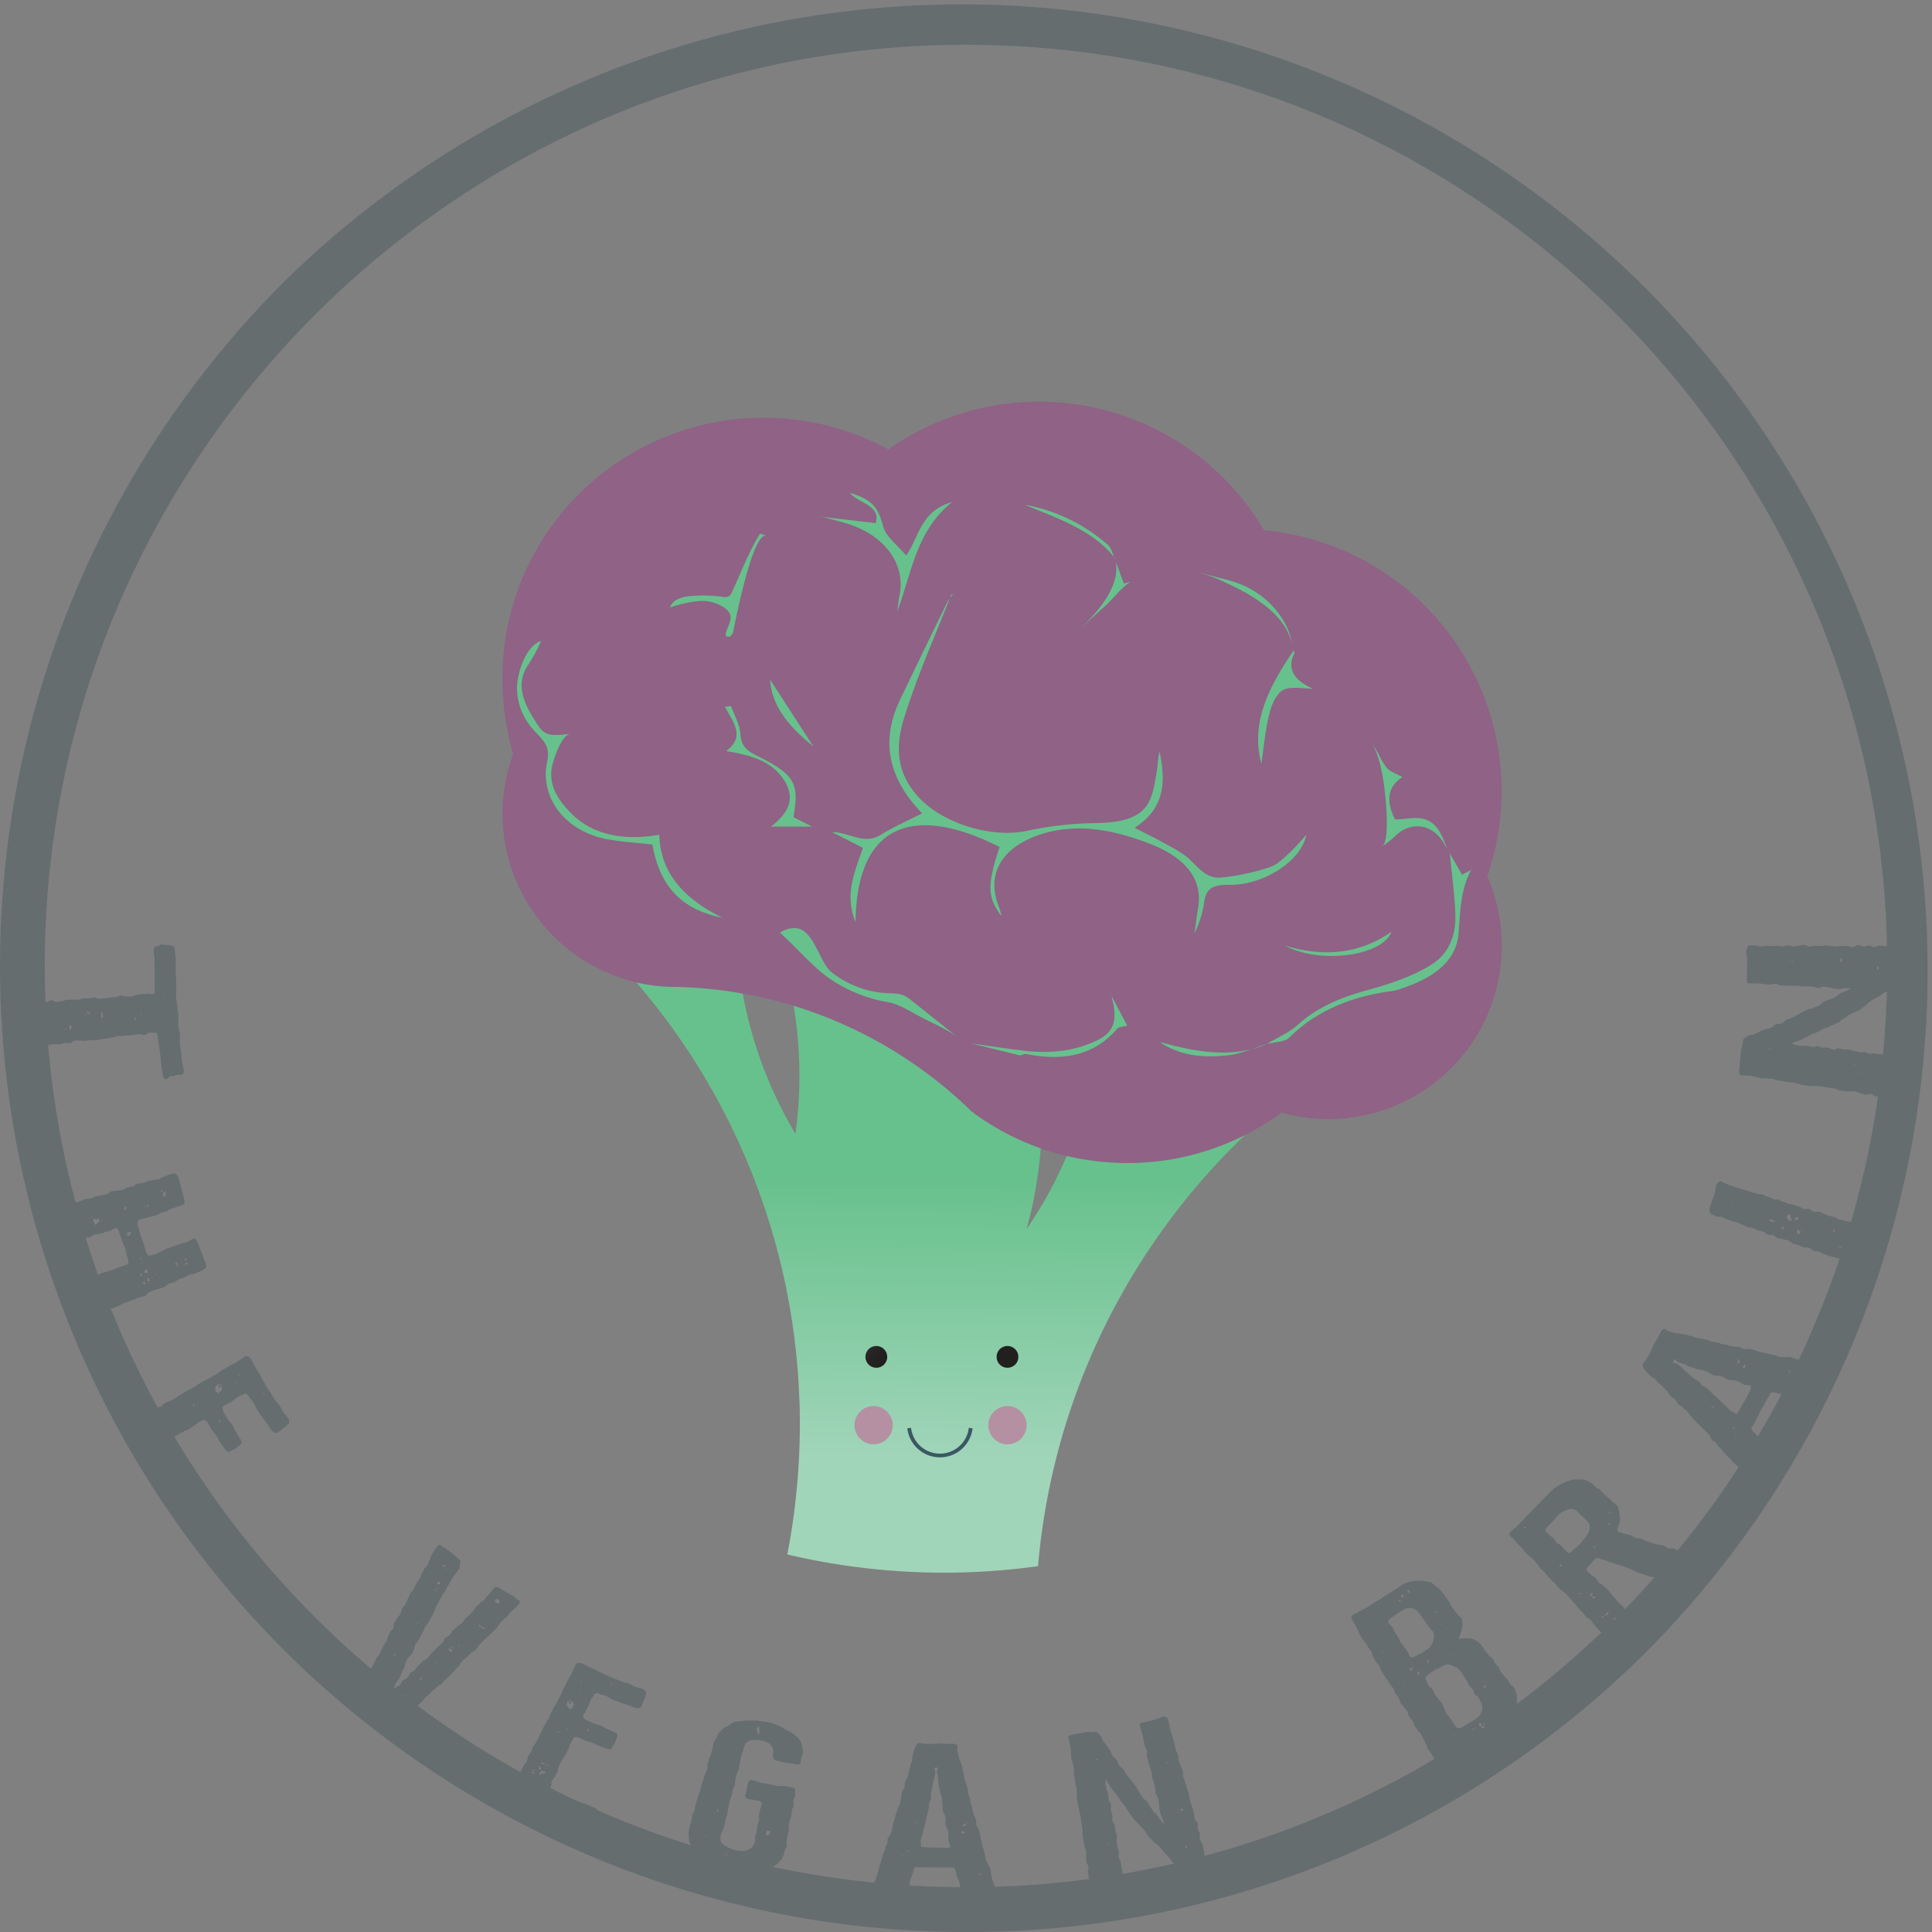<svg xmlns="http://www.w3.org/2000/svg" xmlns:xlink="http://www.w3.org/1999/xlink" viewBox="0 0 474.6 474.6"><rect x="0" y="0" width="474.6" height="474.6" fill="#808080" stroke="none"/><defs><style>.cls-1{fill:#656d6f;}.cls-2{fill:url(#linear-gradient);}.cls-3{fill:#b590a2;}.cls-4{fill:url(#linear-gradient-2);}.cls-5{fill:url(#linear-gradient-3);}.cls-6{fill:#3c5764;}.cls-7{fill:#8f6286;}.cls-8{fill:#67c18c;}</style><linearGradient id="linear-gradient" x1="233.6" y1="289.49" x2="232.68" y2="359.07" gradientUnits="userSpaceOnUse"><stop offset="0" stop-color="#67c18c"/><stop offset="1" stop-color="#a1d5ba"/></linearGradient><linearGradient id="linear-gradient-2" x1="217.05" y1="334.87" x2="203.8" y2="323.31" gradientUnits="userSpaceOnUse"><stop offset="0" stop-color="#221f1f"/><stop offset="0.19" stop-color="#252222"/><stop offset="0.33" stop-color="#2e2b2b"/><stop offset="0.46" stop-color="#3e3b3b"/><stop offset="0.57" stop-color="#545151"/><stop offset="0.67" stop-color="#706e6e"/><stop offset="0.78" stop-color="#939292"/><stop offset="0.87" stop-color="#bdbcbc"/><stop offset="0.97" stop-color="#ecebeb"/><stop offset="1" stop-color="#fff"/></linearGradient><linearGradient id="linear-gradient-3" x1="230.97" y1="318.91" x2="217.72" y2="307.35" xlink:href="#linear-gradient-2"/></defs><title>Asset 1</title><g id="Layer_2" data-name="Layer 2"><g id="Layer_1-2" data-name="Layer 1"><path class="cls-1" d="M237.3,474.6A237.31,237.31,0,0,1,69.5,69.5,237.31,237.31,0,0,1,405.1,405.1,235.74,235.74,0,0,1,237.3,474.6Zm0-463.6C112.52,11,11,112.52,11,237.3S112.52,463.6,237.3,463.6,463.6,362.08,463.6,237.3,362.09,11,237.3,11Z"/><path class="cls-2" d="M236.53,269.65l0,0a62,62,0,0,0,19.3,9.68,101.48,101.48,0,0,1-1.55,13.37,91.27,91.27,0,0,1-2.12,9.28q2-3,3.87-6.09a103.66,103.66,0,0,0,7.19-14.84,63,63,0,0,0,10.44.87,62,62,0,0,0,36.8-12,37.41,37.41,0,0,0,4.25,1,167.12,167.12,0,0,0-44.6,57.54c-.93,2-1.83,4-2.68,6A165.35,165.35,0,0,0,255,384.73a167.63,167.63,0,0,1-61.6-2.88c.84-4.3,1.52-8.65,2-13.05a165.54,165.54,0,0,0,1.08-19c0-2.25,0-4.49-.15-6.73a165.84,165.84,0,0,0-41-102.88c-.63-.76-1.29-1.49-2-2.23a40.89,40.89,0,0,0,12.48,1.94h0a105.24,105.24,0,0,1,16.21,1.62v0a103.38,103.38,0,0,0,13.38,37,104.64,104.64,0,0,0-.88-33.93,104.31,104.31,0,0,1,33.93,18l0,0Z"/><circle class="cls-3" cx="214.6" cy="350.1" r="4.7"/><circle class="cls-3" cx="247.49" cy="350.1" r="4.7"/><circle class="cls-4" cx="215.27" cy="333.32" r="2.68"/><circle class="cls-5" cx="247.49" cy="333.32" r="2.68"/><path class="cls-6" d="M230.88,358a8.07,8.07,0,0,1-8-7.13l.93-.11a7.13,7.13,0,0,0,14.17,0l.94.11A8.08,8.08,0,0,1,230.88,358Z"/><path class="cls-7" d="M365.36,215.3a42.57,42.57,0,0,1-46.15,59,38,38,0,0,1-4.38-1,63.77,63.77,0,0,1-37.91,12.4,64.65,64.65,0,0,1-10.76-.9,61.46,61.46,0,0,1-7.61-1.77,63.79,63.79,0,0,1-19.89-10h0a102,102,0,0,0-8.19-7.23l0,0a107.48,107.48,0,0,0-35-18.57,105.94,105.94,0,0,0-12.87-3.13h0a106.78,106.78,0,0,0-16.7-1.67h0a42,42,0,0,1-12.86-2l0-.05a42.61,42.61,0,0,1-26-23.44c-.57-1.32-1.08-2.65-1.53-4a42.64,42.64,0,0,1-.05-26c.14-.43.28-.86.45-1.28,0-.15.09-.29.16-.45v0a64,64,0,0,1-2.62-18.21c0-.55,0-1.09,0-1.63A63.54,63.54,0,0,1,127,145.47a64.23,64.23,0,0,1,91.23-35.06,64.2,64.2,0,0,1,85.28,10.16,65.05,65.05,0,0,1,7,9.69,64.28,64.28,0,0,1,54.83,85Z"/><path class="cls-8" d="M238.4,256.28c4.6.64,9.2,1.41,13.81,1.9,6.44.68,12.47-.14,17.72-2.83,4.82-2.47,4.16-6.54,3.1-10.74l3.89,7.36c-.62.18-2,.19-2.51.77-5.31,6.26-12.8,8.1-22.28,6.19-.47-.1-1,.21-1.53.33Z"/><path class="cls-8" d="M233.68,146.09c-4,10.17-8.49,20.19-11.67,30.58-1.82,5.93-2.14,12.41,3.1,18.56,5.78,6.8,18,10.76,27.06,8.89a85.41,85.41,0,0,1,16.46-1.92c14.09-.1,14.33-5.22,15.72-13.95a24.18,24.18,0,0,1,.49-3.7c1.49,7.16,1.53,13.94-6.12,18.79,2.51,1.3,4.79,2.39,7,3.63s4.71,2.45,6.47,4.1c2.27,2.12,4.19,4.85,7.82,4.5a56.54,56.54,0,0,0,11.79-2.5c2-.63,3.47-2.25,5-3.59a60.29,60.29,0,0,0,4.1-4.44c-1.18,6.46-10.59,12.48-18.95,12.32-4.05-.08-5.72,1-6.12,4.18a25.34,25.34,0,0,1-2.41,7.73c.3-2.11.56-4.23.91-6.33,1.23-7.52-3.82-12.52-11.67-15.59-8.76-3.42-17.82-5.3-26.89-2.43-9.27,3-13.87,9.46-10.27,18.15a15.82,15.82,0,0,1,.52,2c-3.5-4.65-3.55-7.63-.48-17-20.73-10.51-35.09-6.1-35.38,18.47-2.78-6.93-.19-12.26,1.82-18.27l-7.54-3.83c3.81-.14,7.82,3.2,11.82.69,3.22-2,6.86-3.59,10.26-5.33-8.93-9.24-9.94-18.49-5.38-28q5.73-11.93,11.54-23.82a13.64,13.64,0,0,1,1.45-2Z"/><path class="cls-8" d="M140.15,180.26c-2.39.29-4.57,7.17-4.72,9.2-.31,4.06,1.95,7.33,4.66,10.12,5.77,6,14,6.85,21.87,5.48.21,8.78,5.38,15.45,15.54,20.4-10.15-2.05-15.38-7.67-17.25-18-3.66-.42-7.43-.62-11.12-1.31-10.61-2-16.55-10.49-14.73-19,.9-4.23-1.18-5.37-3.63-8.18a15.22,15.22,0,0,1-3.76-9.92c0-3.68,2.14-10.42,5.91-11.59a40.65,40.65,0,0,1-3.18,5.88c-3.37,5-.84,9.94,2.34,14.71C133.83,180.72,135.12,180.87,140.15,180.26Z"/><path class="cls-8" d="M310.94,256.58c2.66-1.6,5.74-2.88,7.9-4.86,4.73-4.31,10.66-6.76,17.39-8.59,5.46-1.49,11-3.39,15.44-6.19s6-7.42,5.84-12.25c-.18-5.09-.9-10.21-1.38-15.32l-.12,0,3.13,5.48,2.49-1.25-.1-.12c-2.8,4.93-2.79,10.38-3.24,15.88-.58,7-6.51,11-14,13.47a13.39,13.39,0,0,1-2.43.65c-10.25,1.34-18.69,5-25.18,11.43-1.12,1.11-3.83,1.09-5.8,1.59Z"/><path class="cls-8" d="M201.57,126.92l13.52,1.58c1.48-4.41-4.53-5-6.35-7.44,5.58,1.63,7,3.63,8.29,8.49.61,2.28,3.42,4.34,5.59,6.93,3.37-5,3.49-10.88,11.25-13.16-9,7.39-9.75,17.15-13.48,26.88.27-1.9.34-2.77.53-3.62,1.82-8.27-4-15.78-14.29-18.37-1.72-.43-3.43-.94-5.14-1.42Z"/><path class="cls-8" d="M191.59,229.13a6.28,6.28,0,0,1,3.73-1.14c4.51.09,5.89,8.25,8.88,10.78A24.17,24.17,0,0,0,218.4,244a10.87,10.87,0,0,1,3.37.42,9,9,0,0,1,2.3,1.48l11.48,9.14c-2.62-2.08-6.83-3.86-9.86-5.48-2.37-1.28-4.82-2.85-7.39-3.34a36.22,36.22,0,0,1-15-6.17C199.11,236.94,195.53,232.6,191.59,229.13Z"/><path class="cls-8" d="M355.72,208.93c-.22-.51-.57-1-.85-1.49-2.74-4.95-8-5.92-12-2.2a19.69,19.69,0,0,1-3.37,2.67c2-1.2.88-11.72.65-13.76-.47-4.1-1.36-8.76-3.47-12.36.63,1.1,1.26,2.21,1.9,3.31a17.48,17.48,0,0,0,2.21,3.66c.82.86,2.28,1.33,3.72,2.13-4.07,2.63-3.8,6.43-1.81,10.42,3.89-.05,7.35-1.55,10.25,2C354.29,205,354.85,207,355.72,208.93Z"/><path class="cls-8" d="M178.36,184.51c4.87-3.54,1.68-7.23-.29-10.88l1.5-.19c.82,2.31,2.21,4.66,2.32,6.94s1.11,3.8,3.52,5c9.76,4.8,11,6.77,9.51,15.37l4.57,2.3-10.11,0c4.12-3.12,6.31-6.83,3.11-11.6C189.55,187,184.41,185.43,178.36,184.51Z"/><path class="cls-8" d="M179.13,146.44l0,0a2.17,2.17,0,0,0,.62-.89c2.24-4.72,4.15-10,6.93-14.42a8.56,8.56,0,0,1,1.61.5c-3.38-1.24-7.73,21.41-8.1,23.16a2.48,2.48,0,0,1-.64,1.41c-.4.34-1.15.3-1.32-.2.18-1.75,1.72-3.41,1.11-5.07a3.37,3.37,0,0,0-1-1.35,9.69,9.69,0,0,0-6.73-1.92,28.59,28.59,0,0,0-7,1.57c.61-2,3-2.64,5.1-2.81a35.8,35.8,0,0,1,7.81.2A2.33,2.33,0,0,0,179.13,146.44Z"/><path class="cls-8" d="M317.67,159.74c.12.23.4.52.32.67-2.26,4.39.72,7.1,4.53,8.79-2.07,0-5.51-.73-7.33.31s-2.88,3.82-3.42,6c-1,4.09-1.35,8.34-1.91,12.13-2.81-10.49,2.19-19.34,8-28Z"/><path class="cls-8" d="M317.49,158.53c-1.79-8.38-11-13-18.12-16.19-2.05-.93-4.33-1.47-6.43-2.32,5.05,2,10.5,2.14,15.42,5.35C313,148.39,316.63,153,317.49,158.53Z"/><path class="cls-8" d="M341.83,228.88c-2.26,6.05-17.7,8-26.16,3.43C325.57,235.29,334.22,234.2,341.83,228.88Z"/><path class="cls-8" d="M274.09,137.94q1,2.7,2,5.4l1.9-.44c-1.63.38-4.78,4.38-6,5.49l-7.48,6.8C269,151.15,275.3,144.43,274.09,137.94Z"/><path class="cls-8" d="M199.82,183.38c-6.43-5.14-10.33-10.38-10.65-16.44C192.44,172,195.92,177.37,199.82,183.38Z"/><path class="cls-8" d="M310.91,256.55c-3.1.93-6.07,2.36-9.33,2.7-5.7.6-11.54.29-16.76-3.32,8.94,2.53,17.77,4.08,26.13.66Z"/><path class="cls-8" d="M274,137.29c-5.28-7-14-9.86-22.25-13.29a42.22,42.22,0,0,1,20.34,9.8c1,.88,1.22,2.34,1.8,3.53Z"/><path class="cls-1" d="M42.59,264.35a2.5,2.5,0,0,0-.67,0,1.07,1.07,0,0,0-.56.36,1,1,0,0,1-.62.37c-.39.07-.66-.34-.78-1.25q-.06-.51-.18-1.14c-.07-.41-.13-.8-.17-1.14s-.09-.81-.11-1.16,0-.71-.09-1.06-.1-.81-.16-1.16-.11-.74-.15-1.16a9.36,9.36,0,0,0-.17-1.06,11.29,11.29,0,0,1-.17-1.17c-.07-.79-.28-1.16-.64-1.12a1.84,1.84,0,0,1-.67,0,2.12,2.12,0,0,0-.67,0,1.11,1.11,0,0,0-.64.29,1.14,1.14,0,0,1-.65.29,1.26,1.26,0,0,1-.67-.09,1.26,1.26,0,0,0-.67-.09l-1.26.14-1.32.14-1.32.15a4.92,4.92,0,0,1-.67,0,4.66,4.66,0,0,0-.66,0,2,2,0,0,0-.66.18,1.62,1.62,0,0,1-.58.18,5,5,0,0,0-.63.13,3.83,3.83,0,0,1-.69.13l-1.32.15a4.56,4.56,0,0,0-.68.13,3.07,3.07,0,0,1-.63.13,3.75,3.75,0,0,1-.66,0,3.8,3.8,0,0,0-.67,0l-1.26.14a2.25,2.25,0,0,1-.67,0,2.26,2.26,0,0,0-.67-.05,3.53,3.53,0,0,1-.66,0,3.69,3.69,0,0,0-.67,0,1.22,1.22,0,0,0-.64.31,1.26,1.26,0,0,1-.64.31,2.94,2.94,0,0,1-.66,0,4.12,4.12,0,0,0-.61,0,3.56,3.56,0,0,0-.68.14,3.93,3.93,0,0,1-.63.13,3.2,3.2,0,0,1-.69,0,4.51,4.51,0,0,0-.64,0l-1.32.15-1.26.14L9.38,257l-1.32.14a1.76,1.76,0,0,1-.67-.05,2.26,2.26,0,0,0-.67-.05,1.71,1.71,0,0,0-.65.2,1.63,1.63,0,0,1-.59.19,3.2,3.2,0,0,1-.69,0,4.48,4.48,0,0,0-.64,0,1.65,1.65,0,0,1-.67-.05,1.65,1.65,0,0,0-.67-.06c-.4.05-.63-.27-.69-.95,0-.43-.09-.86-.16-1.28s-.13-.89-.17-1.41a13.42,13.42,0,0,1,0-1.43,11.35,11.35,0,0,0,0-1.43,9.64,9.64,0,0,0-.18-1.42,9.42,9.42,0,0,1-.16-1.3A2.39,2.39,0,0,1,1.63,247c.14-.35.29-.54.45-.55a3.64,3.64,0,0,1,.67,0,2.82,2.82,0,0,0,.66,0,2,2,0,0,0,.63-.17,1.8,1.8,0,0,1,.69-.17,2.69,2.69,0,0,1,.63,0,3.24,3.24,0,0,0,.7,0,3,3,0,0,1,.6,0,2.93,2.93,0,0,0,.67,0l1.32-.08a2.07,2.07,0,0,1,.67.09,2.35,2.35,0,0,0,.67.08l1.32-.09A1,1,0,0,0,12,246a.93.93,0,0,1,.59-.28,1,1,0,0,1,.65.2,1,1,0,0,0,.7.21,3.73,3.73,0,0,0,.63-.1,3.82,3.82,0,0,1,.69-.11,2,2,0,0,0,.63-.16,1.94,1.94,0,0,1,.68-.17,3.67,3.67,0,0,1,.67,0,2.84,2.84,0,0,0,.66,0,3.16,3.16,0,0,1,.61,0,4.66,4.66,0,0,0,.66,0,2.3,2.3,0,0,0,.66-.17,2.11,2.11,0,0,1,.66-.16,3.77,3.77,0,0,1,.66,0,5.15,5.15,0,0,0,.67,0,5.74,5.74,0,0,0,.65-.1,3.42,3.42,0,0,1,.66-.1,1.26,1.26,0,0,1,.67.13,1.17,1.17,0,0,0,.62.14l1.32-.08a3.82,3.82,0,0,0,.69-.11,3.68,3.68,0,0,1,.63-.09l1.32-.09a1.29,1.29,0,0,0,.66-.21,1.14,1.14,0,0,1,.59-.21,1.59,1.59,0,0,1,.67.13,1.59,1.59,0,0,0,.67.13,5.11,5.11,0,0,1,.67,0,3.75,3.75,0,0,0,.66,0,1.57,1.57,0,0,0,.66-.21,1.49,1.49,0,0,1,.65-.21,4.17,4.17,0,0,0,.66-.1,3.11,3.11,0,0,1,.6-.09l1.32-.09a2.06,2.06,0,0,1,.67.07,1.82,1.82,0,0,0,.67.07c.36,0,.52-.43.48-1.24,0-.45,0-.86,0-1.23a8.23,8.23,0,0,0,0-1.11c0-.93,0-1.4-.06-2.34a9.92,9.92,0,0,1,0-1.24c0-.37,0-.75,0-1.12s0-.79-.08-1.24-.07-.87-.07-1.25q0-1,.66-1a1.08,1.08,0,0,0,.66-.23,1,1,0,0,1,.61-.22,5.42,5.42,0,0,1,.66.05,4,4,0,0,0,.66.06,2,2,0,0,1,.67.11,1.81,1.81,0,0,0,.6.11c.44,0,.66.37.67,1.1a7.58,7.58,0,0,0,.1,1.21,10.43,10.43,0,0,1,.06,2.41,10.1,10.1,0,0,0,0,1.1q0,.54.06,1.14c0,.39,0,.81.07,1.24s0,.72,0,1.08,0,.76,0,1.19a6.57,6.57,0,0,1,0,1.19,6.41,6.41,0,0,0,0,1.07,6.65,6.65,0,0,0,.15,1.17,6.31,6.31,0,0,1,.16,1.06c0,.35.06.74.1,1.16s.09.81.12,1.16a7.5,7.5,0,0,1,0,1.06,5.71,5.71,0,0,0,0,1.17,6.16,6.16,0,0,0,.19,1.14,6,6,0,0,1,.18,1,8.72,8.72,0,0,1,0,1.16,8.6,8.6,0,0,0,0,1.15c0,.34.08.68.14,1s.11.71.16,1.12.08.79.1,1.14,0,.68.09,1a7.59,7.59,0,0,0,.23,1.11,7.48,7.48,0,0,1,.23,1.1c.1.74-.1,1.16-.62,1.25a4,4,0,0,1-.6,0,4.06,4.06,0,0,0-.67.06A2.94,2.94,0,0,1,42.59,264.35Zm-.78-23.5c0,.13,0,.2,0,.33a1.42,1.42,0,0,0,0-.66S41.8,240.63,41.81,240.85ZM40.11,245l.07.11q0,.1.06,0c0-.15,0-.22-.07-.22l-.3,0c0,.07.08.11.12.1ZM9.68,249.54c0-.16,0-.23,0-.38,0,0-.06,0-.06.13l0,.25Zm11.66-1a6.83,6.83,0,0,0,.65.66c0-.08.08-.2.16-.37l0-.24-.05.12a.63.63,0,0,1-.44-.2Q21.45,248.26,21.34,248.51Zm13.25-.8s-.06-.05-.07-.17,0-.16-.07-.16.06.07.07.22v.11Zm-30,2.35H4.7s-.09,0-.13-.12l0-.25C4.57,249.93,4.59,250.06,4.63,250.06Zm3.43-.4v0Zm16.84-.26a3.73,3.73,0,0,0,.13,1c0-.14,0-.22,0-.36.27-.18.4-.31.4-.38s0,0-.15-.34l.05-.24a1.27,1.27,0,0,0-.46-.66A3.34,3.34,0,0,0,24.9,249.4Zm-3.68.07v-.24a.51.51,0,0,0,0-.24l-.25-.1.08.24.13.22Zm-15.36.88H6a.19.19,0,0,1,.19.11v-.13l-.07-.12L6,250.08C6,250.18,5.93,250.24,5.86,250.35Zm15.55-.77h.06s-.06,0-.07-.11ZM34.67,249a1.42,1.42,0,0,0,.16-.46,3.18,3.18,0,0,0-.33.59c0,.17.06.26.09.44,0,0,.06-.08,0-.23S34.66,249.18,34.67,249Zm-5.84.27-.08-.22a.9.9,0,0,0-.1.35l.1-.35Zm-13.84,1h.12v-.12Zm-8.78,2.52c0,.08.13.07.24,0l.1-.27v.13h.06v-.25a2.2,2.2,0,0,0-.51-.34A2.51,2.51,0,0,0,6.21,252.87Zm29.36-3.13h-.12l.07.22a.46.46,0,0,1,.08.21.22.22,0,0,0,0-.22C35.53,249.82,35.53,249.74,35.57,249.74Zm-2.34.32L33,250a1.19,1.19,0,0,0,.16.55c0,.07.1,0,.15-.13s.09-.19.14-.12l-.07-.11H33.3ZM17.1,252.84a6,6,0,0,0,.81.29.68.68,0,0,1-.44-.2,1.44,1.44,0,0,0,.08-.61c0-.33-.08-.48-.16-.47a.39.39,0,0,0-.39.4.8.8,0,0,0,.08.29A.4.4,0,0,1,17.1,252.84Zm21.49-2.28,0-.11-.11.12.14.2A.46.46,0,0,0,38.59,250.56ZM4.91,254.14l.18,0a1.37,1.37,0,0,1-.09-.5v.25C5,254,5,254,5,254S4.91,254.05,4.91,254.14Zm11-1.31V253a.89.89,0,0,1,.33,0,.72.72,0,0,0,.28,0s-.1,0-.19-.1-.15-.11-.19-.1Zm8.79-.6.08.22c0,.08,0,.12.07.11a.45.45,0,0,1,0-.35v-.11Zm18.2,7.13v.1l.09.2C43.05,259.45,43,259.35,42.94,259.36Z"/><path class="cls-1" d="M33.66,318.87a5.57,5.57,0,0,1-.6.32,3.87,3.87,0,0,1-.63.21,4.42,4.42,0,0,0-.64.22,3.71,3.71,0,0,1-.66.23,4.84,4.84,0,0,0-.61.21,3.63,3.63,0,0,0-.59.32,4.14,4.14,0,0,1-.55.29l-1.23.53a2,2,0,0,1-.65.17,2.45,2.45,0,0,0-.66.17,2.2,2.2,0,0,0-.57.37,2.94,2.94,0,0,1-.58.37l-1.23.53a2.47,2.47,0,0,1-.65.17,2.37,2.37,0,0,0-.66.16,2.13,2.13,0,0,0-.58.37,1.76,1.76,0,0,1-.52.35,2.34,2.34,0,0,1-.68.17,1.83,1.83,0,0,0-.63.16,3.34,3.34,0,0,0-.62.33,3.91,3.91,0,0,1-.57.3,2.16,2.16,0,0,0-.57.37,2.16,2.16,0,0,1-.58.38.76.76,0,0,1-.77-.22,2.33,2.33,0,0,1-.68-1c-.19-.49-.36-1-.53-1.49l-.48-1.39L15.37,320c-.2-.49-.38-.95-.53-1.38a3.2,3.2,0,0,1-.17-1.34c0-.46.16-.73.39-.82a2,2,0,0,1,.66-.14,1.8,1.8,0,0,0,.66-.13,3.17,3.17,0,0,0,.55-.28,3.85,3.85,0,0,1,.61-.29,2.48,2.48,0,0,1,.66-.14,2.15,2.15,0,0,0,.66-.13l1.19-.47,1.25-.48a2,2,0,0,0,.53-.33,2,2,0,0,1,.59-.34l1.25-.49,1.2-.46a3.52,3.52,0,0,1,.64-.19,3.77,3.77,0,0,0,.64-.19,3.06,3.06,0,0,1,.59-.17,5,5,0,0,0,.64-.19l1.25-.49,1.19-.46a3.86,3.86,0,0,1,.64-.2,3.52,3.52,0,0,0,.64-.19c.5-.19.57-.78.23-1.78a5.73,5.73,0,0,1-.24-1,7,7,0,0,0-.25-1,6,6,0,0,0-.41-1,5.83,5.83,0,0,1-.4-1c-.11-.34-.22-.68-.35-1s-.24-.66-.34-1c-.29-1-.66-1.36-1.12-1.2a2.14,2.14,0,0,0-.6.32,2.14,2.14,0,0,1-.6.32,3.61,3.61,0,0,1-.65.16,1.59,1.59,0,0,0-.59.15,1.7,1.7,0,0,1-.62.26,5.9,5.9,0,0,0-.65.17,2.15,2.15,0,0,1-.64.1,2.09,2.09,0,0,0-.69.12,1.76,1.76,0,0,0-.55.3,2.14,2.14,0,0,1-.6.32,2,2,0,0,1-.66.11,1.78,1.78,0,0,0-.67.11,3.1,3.1,0,0,0-.56.25,4.3,4.3,0,0,1-.61.27,2.12,2.12,0,0,0-.61.32,2.07,2.07,0,0,1-.6.32,2.41,2.41,0,0,1-.59.14,3.69,3.69,0,0,0-.65.17,4.71,4.71,0,0,1-.65.16,2.93,2.93,0,0,0-.65.16,3.1,3.1,0,0,0-.56.25,4,4,0,0,1-.62.27,3.85,3.85,0,0,0-.61.27,4,4,0,0,1-.56.25,4,4,0,0,0-.62.27,4,4,0,0,1-.62.27c-.23.08-.51,0-.84-.38a2.77,2.77,0,0,1-.69-1.18c-.13-.45-.25-.94-.36-1.48s-.22-1-.35-1.48-.27-1.06-.37-1.6-.21-1-.33-1.5c-.34-1.29-.24-2,.26-2.16a1.31,1.31,0,0,1,.68,0,1.25,1.25,0,0,0,.69,0l1.28-.37,1.28-.38a2.75,2.75,0,0,1,.66-.13,4.49,4.49,0,0,0,.65-.14,3.34,3.34,0,0,1,.66-.13,3.46,3.46,0,0,0,.65-.14,1.3,1.3,0,0,0,.54-.33,1.42,1.42,0,0,1,.6-.36l1.28-.38,1.28-.37a3.92,3.92,0,0,0,.63-.25,5,5,0,0,1,.63-.24,2.21,2.21,0,0,1,.66-.08,2.28,2.28,0,0,0,.67-.08,5,5,0,0,0,.63-.24,3.92,3.92,0,0,1,.63-.25,5,5,0,0,1,.65-.13,5.44,5.44,0,0,0,.66-.14,2.94,2.94,0,0,1,.59-.12,3.65,3.65,0,0,0,.66-.13,1.51,1.51,0,0,0,.6-.35,1.38,1.38,0,0,1,.6-.35,1.93,1.93,0,0,1,.66-.08,2,2,0,0,0,.67-.09,2.27,2.27,0,0,1,.67-.08,2.19,2.19,0,0,0,1.28-.38,2.29,2.29,0,0,1,.61-.29,3.56,3.56,0,0,1,.66-.14,3.46,3.46,0,0,0,.65-.14,1.24,1.24,0,0,0,.55-.32,1.28,1.28,0,0,1,.6-.34,2.19,2.19,0,0,1,.66-.09,2.26,2.26,0,0,0,.67-.09,6.53,6.53,0,0,0,.63-.24,5,5,0,0,1,.63-.24c.19,0,.41-.1.65-.14a3.7,3.7,0,0,0,.65-.14,2.73,2.73,0,0,1,.67-.08,2.54,2.54,0,0,0,.66-.1,2.25,2.25,0,0,0,.62-.28,2.44,2.44,0,0,1,.62-.29,4.45,4.45,0,0,0,.57-.22,4,4,0,0,1,.62-.24l1.29-.38a.73.73,0,0,1,.72.26,1.93,1.93,0,0,1,.52.93c.27,1,.41,1.56.69,2.59.11.38.21.79.32,1.24s.21.87.32,1.24c.23.82.09,1.32-.45,1.5l-1.33.45-1.32.45a2.87,2.87,0,0,0-.6.31,2.78,2.78,0,0,1-.67.33,3.74,3.74,0,0,1-.62.16,4.46,4.46,0,0,0-.67.18,2.91,2.91,0,0,0-.66.33,2.51,2.51,0,0,1-.61.31,5.71,5.71,0,0,1-.71.19,3.73,3.73,0,0,0-.64.17,5.68,5.68,0,0,1-.71.18,5.1,5.1,0,0,0-.65.17,4.76,4.76,0,0,1-.65.16,5.56,5.56,0,0,0-.7.19c-.5.17-.6.75-.3,1.75.1.33.19.67.28,1s.17.67.27,1a8.13,8.13,0,0,0,.38,1,10,10,0,0,1,.37,1c.11.33.21.66.29,1s.19.66.3,1c.31.91.71,1.27,1.2,1.07a5.64,5.64,0,0,1,.7-.21,4.4,4.4,0,0,0,.64-.2,5.79,5.79,0,0,0,.67-.31,4.16,4.16,0,0,1,.61-.29,2.61,2.61,0,0,0,.59-.34,2.76,2.76,0,0,1,.65-.36,4.44,4.44,0,0,1,.64-.19,5.68,5.68,0,0,0,.7-.22l1.3-.51a5,5,0,0,1,.64-.19,3.59,3.59,0,0,0,.64-.2,5.68,5.68,0,0,1,.7-.22,4.44,4.44,0,0,0,.64-.19,2.76,2.76,0,0,0,.65-.36,3.11,3.11,0,0,1,.6-.34c.49-.19.89.18,1.21,1.08.13.36.28.75.45,1.16s.33.83.48,1.25c.36,1,.54,1.45.91,2.41s.22,1.36-.3,1.58a3.36,3.36,0,0,0-.6.32,5.58,5.58,0,0,1-.6.31l-1.23.53a1.5,1.5,0,0,1-.67.14,1.48,1.48,0,0,0-.67.13,3.5,3.5,0,0,0-.54.29,4.17,4.17,0,0,1-.6.31,4.63,4.63,0,0,1-.63.22,5.93,5.93,0,0,0-.64.22,2.7,2.7,0,0,0-.58.36,2.29,2.29,0,0,1-.58.36,2.65,2.65,0,0,1-.65.18,2.47,2.47,0,0,0-.65.17,1.82,1.82,0,0,0-.56.41,1.77,1.77,0,0,1-.56.4,4.61,4.61,0,0,1-.63.23,4.34,4.34,0,0,0-.64.22,2.37,2.37,0,0,1-.65.17,2.28,2.28,0,0,0-.65.17l-1.18.51a1.26,1.26,0,0,0-.54.46,1.26,1.26,0,0,1-.54.46,2,2,0,0,1-.65.17,2.38,2.38,0,0,0-.66.17A3.63,3.63,0,0,0,33.66,318.87ZM15.1,299.93c.1,0,.23-.07.29-.33a.21.21,0,0,0,.14-.16.89.89,0,0,1-.44-.11c-.21-.09-.34-.06-.37.12C14.81,299.82,15,299.93,15.1,299.93Zm25.59-8.17s.07,0,.08.08l-.07-.3Zm-4.76,1.69c0,.05.1.08.14.06l.12,0a.47.47,0,0,1-.12-.18c0-.14-.07-.2-.11-.19l-.06.24ZM14.54,300l.06,0-.06-.22-.17.06c-.08,0-.11.07-.09.14Zm25.29-7.21c.25.13.38.16.4.08a.25.25,0,0,0-.26,0,.74.74,0,0,0,0-.33c0-.2-.21-.29-.25-.24a.49.49,0,0,0,0,.31Zm-.66-.33-.11,0a1.3,1.3,0,0,0,.65.33,1.23,1.23,0,0,0-.27-.18Zm-11.66,3.63c0,.14-.05.22-.09.36l.18-.05S27.61,296.26,27.51,296.07Zm13.1-3.66-.13-.27a2.45,2.45,0,0,0,.08.29ZM35,294.08s-.07,0-.08-.09-.05-.09-.09-.08l.11.18Zm6-1.68-.11-.17c0,.11,0,.17.08.29Zm-9.57,2.78c0,.13,0,.19.09.31a.67.67,0,0,1,0-.33Zm3.74-1.06c.06.2.1.3.14.28a.69.69,0,0,1,0-.31Zm5.36-1.36c0,.08-.14.12-.21.17s-.1.14-.14.15a.59.59,0,0,0-.07.66,1.29,1.29,0,0,0,.17.16l.17.16c.15-.05.21-.28.18-.7,0-.13,0-.19,0-.32l.09-.14a.61.61,0,0,0,0-.41Zm-5.92,2.08,0,.1,0,.1,0,.1v-.21Zm8.19-2.06a.93.93,0,0,0-.16-.37l0,.41.08.07Zm-20.3,6.12s0,.05,0,.11l.18.17q0-.1,0-.12ZM31,296.75c0-.16-.06-.25-.11-.41s-.25.15-.35.56a.25.25,0,0,0,0,.21c0,.06.07.09.11.07.2.09.3,0,.32-.21l0-.1Zm-17.34,5.42.38.24v-.24a1.05,1.05,0,0,0-.18-.42l-.2.18-.08.15C13.59,302.17,13.62,302.2,13.69,302.17Zm24.7-8-.06,0c0,.12.05.18.08.29,0-.13,0-.19,0-.33Zm-18,6.08.15.31v-.24l0-.12c-.06-.06-.11-.08-.15-.07S20.39,300.19,20.41,300.26Zm22.49-7.1,0-.11a1.34,1.34,0,0,0-.27.4S42.78,293.34,42.9,293.16Zm-19.76,7.15a1.36,1.36,0,0,0,.15.3,1.78,1.78,0,0,1,.14.3,1,1,0,0,0,.45-.32,1,1,0,0,1,.39-.3s.06-.1.08-.26,0-.24.09-.25l-.06-.21c-.06-.21-.13-.31-.2-.28a.55.55,0,0,0-.19.12.86.86,0,0,1-.25.13.17.17,0,0,1-.2-.05.93.93,0,0,0-.35-.12c-.16.05-.23.23-.23.54A.53.53,0,0,0,23.14,300.31Zm-4.08,1s.07,0,.1.14.06.16.1.14c-.1-.2-.13-.31-.09-.32l-.05,0Zm17.23-5.36c0-.06,0-.09-.08-.08a2.21,2.21,0,0,1,0,.32l.12.4c0,.05.1,0,.13-.1s.06-.18.1-.2-.07,0-.09-.08A.71.71,0,0,0,36.29,295.93Zm-.66.33a.57.57,0,0,0,.14.28l.06,0A.24.24,0,0,0,35.63,296.26Zm-11,3.9.23-.08.09.09c0-.15.05-.22.09-.37l-.18.06c-.08,0-.18.17-.31.44a.05.05,0,0,0,0-.07S24.63,300.17,24.67,300.16Zm5.49-1.35c.12,0,.19,0,.21.05,0-.14,0-.21,0-.34h-.05C30.18,298.58,30.12,298.68,30.16,298.81Zm.52.28.12,0s-.08-.05-.12-.18l0-.11A.67.67,0,0,1,30.68,299.09ZM32,301.22l.08.08.06,0-.12-.4C32,301.1,32,301.21,32,301.22Zm-.63,2.34.18.16.42-.49.17-.06a1.3,1.3,0,0,1,0-.26,3.47,3.47,0,0,0-.08-.36l-.81.28-.06,0C31.19,303.13,31.23,303.28,31.32,303.56Zm3.22,5.71c.16.23.22.16.19-.19l-.06,0a.18.18,0,0,0-.2,0,.21.21,0,0,0-.14.16C34.35,309.3,34.42,309.31,34.54,309.27Zm.3.87a.66.66,0,0,0,.16.27l0-.09Q34.9,310.13,34.84,310.14Zm1.52.84.11-.05-.09-.07-.09-.08Zm9.56-3.31c0,.08-.06.09-.11.05l-.09-.07.15.25c0-.08,0-.12.08-.14Zm-10.33,4.39c-.08,0-.13.13-.16.29s0,.26,0,.31l.11,0s.09,0,.15.05h.52a.64.64,0,0,0,0-.48c-.08-.23-.14-.37-.16-.44l-.23.09Q35.85,312.08,35.59,312.06Zm5.63-2.17L41,310l.09.07.28-.12A.16.16,0,0,0,41.22,309.89Zm4.5-1.51c0-.06,0-.08-.09-.07s-.1.08-.08.14l.06,0,0,.11.11,0Zm-23.49,9.56.13.19,0-.11-.14-.18Zm21.5-8.43,0-.09a.48.48,0,0,0,0-.21c0,.13,0,.19,0,.32Zm-9.25,3.78.24.13,0-.24.17-.07c-.07-.19-.18-.26-.33-.2a.16.16,0,0,0-.08.14l-.11.05C34.35,313.19,34.38,313.26,34.48,313.29Zm4.1-1.56a.29.29,0,0,0,.27.21,1.23,1.23,0,0,0-.23-.45Zm7-2.64-.11.05c-.16.06-.24.13-.25.21a.28.28,0,0,0,.32.18,1,1,0,0,0,.38,0l-.07-.18Q45.69,309,45.53,309.09Zm-2.19,1.12c-.22-.13-.34-.11-.37,0a2.24,2.24,0,0,0,.22.44,1,1,0,0,1,.18.47c.07.18.11.2.14,0l.12-.05a1.33,1.33,0,0,1-.13-.69A.57.57,0,0,0,43.34,310.21ZM36,313.8l0,.21s0-.12,0-.31Zm2.38-.77-.11.05-.11,0,0,.12,0,.1.17-.07.15,0C38.41,313.2,38.39,313.14,38.34,313Zm-2,.82c-.15.06-.2.27-.16.62,0,.12.07.17.11.29s-.06.06-.07.14l.5-.21c.08,0,.09-.11,0-.24A1.05,1.05,0,0,0,36.37,313.85Zm.94-.28s0,.15.08.41l.06,0s.06-.06.08-.14ZM46,310.26l-.24-.11c-.19.08-.28.18-.27.32a.25.25,0,0,0,.38.16C46,310.58,46.06,310.46,46,310.26Zm-10.25,4.28a2.49,2.49,0,0,1,.11.29l0-.31Zm-.66.83c.08,0,.19,0,.35.08s.29.06.38-.05a.84.84,0,0,0-.26-.34c-.1-.25-.25-.27-.35-.07A1.14,1.14,0,0,0,35.12,315.37Z"/><path class="cls-1" d="M61.13,343.09c-.43-.68-.84-.89-1.25-.63a2.75,2.75,0,0,1-.67.32,2.75,2.75,0,0,0-.62.28,5.13,5.13,0,0,0-.6.44,5.32,5.32,0,0,1-.54.4l-1.19.76a6.29,6.29,0,0,1-.59.32,5.07,5.07,0,0,0-.65.35c-.48.31-.48.87,0,1.69.16.27.32.54.48.83s.29.52.43.74a4.69,4.69,0,0,0,.58.75,5.88,5.88,0,0,1,.59.75,5.31,5.31,0,0,1,.45.85,4.24,4.24,0,0,0,.39.77c.17.26.34.53.5.81s.32.54.5.8c.5.74.55,1.24.14,1.53a5,5,0,0,0-.57.46,5,5,0,0,1-.57.46,3.07,3.07,0,0,1-.71.38,3,3,0,0,0-.66.35c-.43.31-.89.11-1.35-.58-.19-.27-.37-.53-.57-.79s-.38-.52-.56-.79a6.63,6.63,0,0,1-.43-.77,8,8,0,0,0-.48-.85,4.77,4.77,0,0,0-.6-.76,4.5,4.5,0,0,1-.6-.78c-.14-.22-.29-.47-.44-.76s-.32-.57-.49-.84c-.45-.72-.91-.93-1.39-.63a3.47,3.47,0,0,1-.59.32,5.77,5.77,0,0,0-.55.29A5.52,5.52,0,0,0,48,350a5.32,5.32,0,0,1-.54.4l-1.09.69a2.1,2.1,0,0,1-.57.25,2.21,2.21,0,0,0-.62.27,3.83,3.83,0,0,1-.59.32,4.14,4.14,0,0,0-.55.29l-1.08.69a1.44,1.44,0,0,0-.49.49,1.39,1.39,0,0,1-.44.46,4.44,4.44,0,0,1-.6.32,3.47,3.47,0,0,0-.59.32,1.81,1.81,0,0,1-.57.24,2,2,0,0,0-.62.27,1.06,1.06,0,0,0-.41.51,1.27,1.27,0,0,1-.46.54c-.49.31-.49.85,0,1.62.22.35.41.68.58,1s.35.6.53.9.41.6.67.93a11.08,11.08,0,0,1,.67.92c.19.29.37.59.54.89s.37.62.6,1a9,9,0,0,0,.69.91c.22.26.43.53.63.82s.43.66.61,1,.37.58.56.86c.51.73.54,1.27.08,1.6a2.88,2.88,0,0,0-.59.56,3.06,3.06,0,0,1-.58.55,5.09,5.09,0,0,1-.63.39,5.71,5.71,0,0,0-.68.42.81.81,0,0,1-.82,0,2,2,0,0,1-.88-.72c-.48-.69-.72-1-1.19-1.74-.24-.35-.45-.68-.63-1s-.37-.6-.56-.9c-.49-.74-.74-1.11-1.22-1.86-.23-.35-.43-.69-.61-1s-.35-.62-.54-.92a7.27,7.27,0,0,0-.7-.93,5.81,5.81,0,0,1-.64-.86,5.38,5.38,0,0,1-.48-1,8.78,8.78,0,0,0-.54-1.05,8.54,8.54,0,0,0-.6-.88,10.41,10.41,0,0,1-.65-1c-.18-.31-.37-.61-.57-.91s-.4-.63-.62-1a8.59,8.59,0,0,1-.48-1,8.74,8.74,0,0,0-.48-1c-.49-.88-.47-1.47.06-1.78a4.27,4.27,0,0,1,.61-.3,3.47,3.47,0,0,0,.55-.26,1.63,1.63,0,0,0,.51-.48,1.72,1.72,0,0,1,.5-.48,3,3,0,0,1,.64-.25,2.58,2.58,0,0,0,.63-.24c.17-.11.36-.24.55-.39a5.24,5.24,0,0,1,.56-.39l1.16-.68a3.06,3.06,0,0,1,.63-.25,2.19,2.19,0,0,0,.64-.25,1.81,1.81,0,0,0,.5-.47,1.63,1.63,0,0,1,.51-.48,2.07,2.07,0,0,1,.63-.25,1.93,1.93,0,0,0,.58-.22,2.31,2.31,0,0,0,.5-.41,2.22,2.22,0,0,1,.56-.45,2.59,2.59,0,0,1,.61-.24,2.39,2.39,0,0,0,.65-.26L43,343.5a5.23,5.23,0,0,0,.55-.39,4.2,4.2,0,0,1,.56-.38l1.16-.68,1.17-.68a2.81,2.81,0,0,1,.55-.27,3.35,3.35,0,0,0,.6-.3,4.27,4.27,0,0,0,.56-.38,5.06,5.06,0,0,1,.56-.38l1.16-.69a5,5,0,0,1,.61-.29q.33-.15.6-.3l1.16-.68,1.11-.65a6.75,6.75,0,0,0,.59-.4,5.66,5.66,0,0,1,.53-.37l1.16-.68,1.17-.68a5.59,5.59,0,0,1,.6-.3,3.35,3.35,0,0,0,.6-.3,3.64,3.64,0,0,0,.56-.38,3.54,3.54,0,0,1,.51-.35,5.06,5.06,0,0,0,.56-.38,4.27,4.27,0,0,1,.56-.38.83.83,0,0,1,.8.06,1.74,1.74,0,0,1,.75.72q.23.39.42.81c.13.27.29.56.47.88.38.66.57,1,1,1.64.15.26.3.52.44.79s.3.56.48.87.31.52.45.79.3.55.49.86l1,1.6,1,1.59a3.74,3.74,0,0,0,.57.69,5.45,5.45,0,0,1,.57.7,8.66,8.66,0,0,1,.49.85,5.35,5.35,0,0,0,.45.77,6.61,6.61,0,0,0,.6.78,6,6,0,0,1,.56.69,1.59,1.59,0,0,1,.29.95.85.85,0,0,1-.32.72,6.76,6.76,0,0,0-.62.51,5.4,5.4,0,0,1-.62.5l-1.29.94a.69.69,0,0,1-.76,0,2.08,2.08,0,0,1-.77-.68l-1.09-1.58a8.94,8.94,0,0,0-.61-.79,9,9,0,0,1-.61-.81c-.43-.64-.64-1-1.06-1.61a5.58,5.58,0,0,1-.47-.9,4.31,4.31,0,0,0-.42-.83,5.86,5.86,0,0,0-.61-.8A5.77,5.77,0,0,1,61.13,343.09ZM35.5,351.42c.1.18.17.27.21.24s0-.15-.06-.33l-.15-.28,0-.15a.51.51,0,0,1-.29.05.2.2,0,0,0-.23.14A1.58,1.58,0,0,0,35.5,351.42Zm2-1.69c-.27,0-.42.09-.42.25a1.08,1.08,0,0,0,.63.23l0,0,0-.09C37.62,350,37.58,349.87,37.49,349.73Zm-.84.51.24.34c.12.17.21.32.28.44v-.12a1.65,1.65,0,0,0-.2-.85C36.72,350,36.62,350.09,36.65,350.24Zm17.12-10.3a2,2,0,0,0-.85.74l-.15,0a1.64,1.64,0,0,1,.1,1.28.17.17,0,0,0,.18,0l.13-.08.49.49s.08-.11.14-.25.1-.24.14-.26a.91.91,0,0,1,.23-.08l.23-.09a.69.69,0,0,1,.06-.26v-.23c0-.18,0-.27,0-.46l.11-.17c-.2-.11-.29-.09-.26,0l-.15.1-.16,0a.44.44,0,0,0-.11.17v.23s-.09,0-.15-.13l-.05-.08-.09-.17c0-.15,0-.25.11-.29A.37.37,0,0,0,53.77,339.94ZM33.35,352.35l0,0c.07,0,.09-.1.05-.16A.21.21,0,0,0,33.35,352.35Zm20.94-12.5c-.21,0-.27.12-.18.44,0,.13.06.19.1.17s.1-.1.12-.41Zm1.56-.72c-.07,0-.12,0-.16.21-.14,0-.21.05-.21.13l.25-.05v-.11l.1-.06S55.88,339.19,55.85,339.13ZM40.2,350l.21-.13c0-.24-.17-.41-.51-.52a.64.64,0,0,0-.21-.24l.1.3c.1.18.16.27.26.44,0,0,.07,0,.1.06Zm18.87-12.4c-.13-.07-.23,0-.31.19l.09.16c.14-.09.2-.16.17-.21ZM39,350.79l.26-.16s0-.12,0-.29a.67.67,0,0,1,0-.41l-.15-.15-.06,0-.31.55.1.18A.64.64,0,0,0,39,350.79ZM61.46,336.6l-.15,0,.1.05ZM47.64,345l-.31.19a.62.62,0,0,0,.25.2s.08,0,.15,0l.1.05c-.06-.11-.08-.18,0-.2S47.78,345.08,47.64,345Zm10.13-5.62c-.07-.1-.13-.14-.2-.09l.22.63A.84.84,0,0,0,57.77,339.39Zm-4.91,2.78c0,.15,0,.24-.06.26l.21-.13C53,342.19,52.9,342.15,52.86,342.17ZM38,351.48l.1.18c.11.18.14.28.11.31l.05,0c0-.08,0-.1.1-.06a1,1,0,0,1,.74.16l.15.14.16.15.21-.13-.26-.45a1.25,1.25,0,0,0-.26-.32c-.14-.24-.38-.19-.58-.13S38.08,351.36,38,351.48Zm6.79-3.8.05-.15-.05-.09Zm-4.18,2.69c-.07-.2-.12-.29-.16-.27v.24a9.58,9.58,0,0,0,.68.91l0,0s0-.06,0-.12a1.86,1.86,0,0,0-.26-.32A2.75,2.75,0,0,1,40.62,350.37Zm-5.43,3.46,0,0,.1.06q.16.15.21.12l-.1-.19-.05,0S35.22,353.89,35.19,353.83Zm-.88,1.29c.11.18.23.33.27.33s.12-.28-.06-.59l-.21.13-.16-.27.05.21Zm15.58-9.41-.16,0c-.07.12,0,.27.2.45l0-.2v-.12S49.92,345.76,49.89,345.71ZM34.64,355.79l.15,0,0-.09Zm26.25-16.15c.07.1.12.15.15.12l-.14-.23C60.93,339.58,60.93,339.62,60.89,339.64ZM51.66,347s0,.06,0,.13a.2.2,0,0,0,.12.15c0-.06,0-.09,0-.12s.13,0,.1-.06l-.1-.05Zm-15.2,10.62-.14-.28a3.15,3.15,0,0,0-.13-.29l-.16.1.06.09C36.16,357.53,36.29,357.66,36.46,357.63Zm-1,.42-.15.1c0,.05.07.08.1.05l.06.09ZM54,348.83l-.26.06c-.1.14,0,.38.31.72V349A.42.42,0,0,0,54,348.83Zm10.92-6.36s0-.06,0-.11a.55.55,0,0,0-.25-.16c-.07.05,0,.17.09.37l.1.16.1.15v-.11a.17.17,0,0,1,0-.14s-.06,0-.1-.05S64.89,342.5,64.93,342.47ZM39.26,362.21l-.16-.15,0,.09Z"/><path class="cls-1" d="M127.23,393c.57.35.55.64.3.9s-.49.65-.87,1a2.65,2.65,0,0,1-.41.39c-.23.2-.43.39-.58.51a2,2,0,0,0-.44.52,3,3,0,0,1-.44.51,5.74,5.74,0,0,1-.46.47l-.57.48-1,1c-.07.11-.18.29-.32.56a1.9,1.9,0,0,1-.42.57l-1,1a4.65,4.65,0,0,0-.52.47,3.19,3.19,0,0,1-.48.41l-1,1c-.42.42-.75.8-1,1a1.86,1.86,0,0,0-.44.49l-.39.58a2.37,2.37,0,0,1-.48.49c-.24.19-.43.31-.54.39a6.93,6.93,0,0,0-.58.46,2.9,2.9,0,0,0-.47.46,3.1,3.1,0,0,1-.48.46c-.24.2-.44.36-.58.46a2.69,2.69,0,0,0-.49.48,6.64,6.64,0,0,0-.42.53,5.69,5.69,0,0,1-.83,1.07,1.88,1.88,0,0,0-.42.45,2.17,2.17,0,0,1-.46.51l-1,1a4.44,4.44,0,0,1-.46.51,5.07,5.07,0,0,1-.54.45,3,3,0,0,0-.5.48c-.19.22-.32.44-.42.53s-.31.18-.58.35a1.63,1.63,0,0,0-.54.45l-1.09.9a2.92,2.92,0,0,1-.42.45c-.22.2-.37.41-.47.5s-.34.25-.6.45a3,3,0,0,0-.49.44l-.4.58a1.5,1.5,0,0,1-.45.48l-1,.94a1.82,1.82,0,0,1-.55.44,2,2,0,0,0-.51.4c-.1.13-.24.31-.43.52a3.32,3.32,0,0,1-.51.47c-.24.19-.52.73-.86,1.05a2.93,2.93,0,0,1-.72.33,1.38,1.38,0,0,0-.6.33,2.31,2.31,0,0,0-.34.66,1,1,0,0,1-.39.54c-.28.18-.78.07-1.28-.27a5.14,5.14,0,0,0-1.1-.55,5.38,5.38,0,0,1-1.09-.57,5.74,5.74,0,0,1-.92-.79,7.18,7.18,0,0,0-1-.85c-.79-.56-1.19-.84-2-1.41-.33-.24-.67-.46-1-.67a11.19,11.19,0,0,1-1-.67,1.19,1.19,0,0,1-.43-1.24,1,1,0,0,1,.14-.35,1.56,1.56,0,0,0,.19-.32c.07-.15.13-.36.22-.52a3.28,3.28,0,0,0,.26-.65,3,3,0,0,1,.26-.65,2.77,2.77,0,0,1,.28-.59c.16-.27.33-.47.39-.59a5.88,5.88,0,0,1,.31-.61,4.5,4.5,0,0,1,.37-.56,1.85,1.85,0,0,0,.23-.6,5.42,5.42,0,0,1,.18-.71c.24-.44.64-.85.77-1.11.24-.49.36-.74.61-1.23a12.72,12.72,0,0,1,.61-1.23c.06-.09.21-.26.4-.5a2.24,2.24,0,0,0,.37-.61c.23-.47.34-.7.58-1.17a5.62,5.62,0,0,0,.32-.56,4.72,4.72,0,0,1,.37-.61A2.05,2.05,0,0,0,95,403a4.63,4.63,0,0,1,.22-.72,3.29,3.29,0,0,0,.29-.67,2,2,0,0,1,.22-.56,1.27,1.27,0,0,1,.44-.55,1.22,1.22,0,0,0,.45-.55,5.61,5.61,0,0,0,.09-.7,1.39,1.39,0,0,1,.21-.69,8.71,8.71,0,0,0,.71-1.16l.43-.52a1.89,1.89,0,0,0,.35-.58c.06-.16.13-.39.22-.69a1.65,1.65,0,0,1,.24-.58l.41-.5a3.57,3.57,0,0,0,.38-.6,3.84,3.84,0,0,0,.31-.66,2.76,2.76,0,0,1,.27-.6,4.4,4.4,0,0,1,.25-.59,5.26,5.26,0,0,0,.29-.63,1.58,1.58,0,0,1,.41-.57,4.24,4.24,0,0,0,.45-.46c.07-.13.15-.39.28-.68a4.51,4.51,0,0,1,.3-.58,4,4,0,0,1,.37-.57L103,388a2.32,2.32,0,0,0,.3-.63l.19-.63c.26-.48.39-.72.66-1.2a1.65,1.65,0,0,1,.42-.56,4,4,0,0,0,.45-.47,6.76,6.76,0,0,0,.25-.7,4.61,4.61,0,0,1,.28-.6,6.16,6.16,0,0,0,.2-.63,2,2,0,0,1,.31-.62l.67-1.19c.12-.22.51-.6.81-1.08a.37.37,0,0,1,.44-.19,1.83,1.83,0,0,1,.63.35,4.89,4.89,0,0,0,.77.5,4.89,4.89,0,0,1,.77.5l1.37,1.07a6.1,6.1,0,0,1,.69.61,5.92,5.92,0,0,0,.68.6c.22.16.28.49.18,1a2.19,2.19,0,0,0-.16.68,2,2,0,0,1-.17.68c-.09.15-.26.33-.39.5l-.4.51-.43.55a2.49,2.49,0,0,0-.33.56l-.7,1.16a1.18,1.18,0,0,1-.19.39,1.63,1.63,0,0,0-.21.34c-.07.13-.18.27-.25.39s-.17.4-.26.61a3,3,0,0,1-.36.61l-.42.53a2.13,2.13,0,0,0-.3.53c-.28.47-.42.7-.69,1.17a8.17,8.17,0,0,1-.61,1.22,1.71,1.71,0,0,0-.27.56,6.66,6.66,0,0,1-.23.67c-.19.42-.37.82-.57,1.17s-.41.71-.68,1.18a2.25,2.25,0,0,1-.32.56c-.14.18-.3.37-.43.56a6.83,6.83,0,0,0-.56,1.18l-.67,1.18a1.78,1.78,0,0,0-.3.54,3.9,3.9,0,0,1-.26.64,6.46,6.46,0,0,1-.41.54l-.41.53a1.32,1.32,0,0,0-.23.62,3.07,3.07,0,0,1-.17.68c-.09.23-.19.46-.27.67a3.09,3.09,0,0,1-.31.57,2.53,2.53,0,0,1-.47.45,2,2,0,0,0-.46.46c-.2.35-.4.86-.59,1.24a1.81,1.81,0,0,0-.15.68,1.13,1.13,0,0,1-.23.62,2.24,2.24,0,0,0-.31.57c-.08.22-.17.46-.27.68s-.34.84-.53,1.19a5.56,5.56,0,0,1-.42.57,6.37,6.37,0,0,0-.39.51,4,4,0,0,0-.25.65,4,4,0,0,1-.28.55,1,1,0,0,1-.47.46,1.57,1.57,0,0,0-.5.35c-.08.1,0,.24.29.43a.58.58,0,0,0,.37.16.2.2,0,0,0,.17-.15q0-.12.06-.33a1.42,1.42,0,0,1,.12-.4,1.46,1.46,0,0,1,.2-.35,1.2,1.2,0,0,1,.56-.43,2.43,2.43,0,0,0,.6-.32,1.08,1.08,0,0,0,.39-.52,2,2,0,0,1,.34-.62,1.87,1.87,0,0,1,.63-.37,1.72,1.72,0,0,0,.53-.38,1.75,1.75,0,0,0,.38-.52,1.77,1.77,0,0,1,.34-.62,1.89,1.89,0,0,1,.63-.38,1.16,1.16,0,0,0,.52-.38l.4-.55a2.48,2.48,0,0,1,.48-.49l1-1a1.13,1.13,0,0,1,.51-.39,2.25,2.25,0,0,0,.63-.38,3,3,0,0,0,.49-.52l.38-.52.91-.93c.38-.39.57-.59.94-1l.55-.44a4.56,4.56,0,0,0,.44-.44A1.81,1.81,0,0,0,109,403a1.91,1.91,0,0,1,.3-.57,1.87,1.87,0,0,1,.62-.39,1.65,1.65,0,0,0,.51-.4,2.33,2.33,0,0,0,.43-.52,3,3,0,0,1,.36-.57c.12-.13.34-.27.52-.42a2.65,2.65,0,0,0,.48-.52,1.3,1.3,0,0,1,.51-.4,2.34,2.34,0,0,0,.61-.39,3.08,3.08,0,0,0,.47-.5l.39-.55a2.59,2.59,0,0,1,.43-.45l.53-.45c.36-.38.54-.56.89-.94a2.27,2.27,0,0,0,.45-.55,2.45,2.45,0,0,1,.34-.55,5.11,5.11,0,0,1,.55-.48,3.19,3.19,0,0,0,.44-.47,1.46,1.46,0,0,1,.53-.46,2.22,2.22,0,0,0,.57-.35c.12-.13.24-.35.39-.55a2.53,2.53,0,0,1,.46-.51l.88-.95.37-.53a4.51,4.51,0,0,1,.47-.52c.26-.25.64-.24,1.15.09.23.16.49.31.78.48l.78.47a5.63,5.63,0,0,0,.73.39,7.28,7.28,0,0,1,.8.44,5.51,5.51,0,0,1,.73.53A5.65,5.65,0,0,0,127.23,393Zm-18.69-8.54.07.06a2.09,2.09,0,0,0,.57.36.18.18,0,0,0,.18-.09l.08-.09-.07-.05-.71-.33Zm-3.65,5.16c0,.13.1.2.17.21Zm1.51-1.31.06.2,0-.05,0,0h.1Zm-.06.34,0,.05.07.06S106.32,388.67,106.34,388.63Zm-2.12,2.77s.07.05.08,0l.06-.07-.06-.2-.11.14Zm5.13-5.94a.83.83,0,0,0,.36-.18c-.13-.11-.22-.12-.27-.06a.27.27,0,0,0,0,.19Zm-1.92,3.62c.37.18.57.15.64,0s.09-.39-.18-.6c-.1-.07-.22,0-.37.18S107.33,389,107.43,389.08Zm-4.44,5.4.25.11-.06-.2h-.11Zm-3.3,4.41c.17,0,.24-.1.19-.23Zm7.19-8.15.32,0c-.06-.15-.1-.22-.16-.36a.25.25,0,0,0-.19.09C106.78,390.59,106.78,390.67,106.88,390.74Zm.37-.33a.23.23,0,0,1,.19-.09.23.23,0,0,0,.18-.09l-.14-.11s-.08,0-.11,0l-.07.09c-.08.1-.11.18-.09.25Zm-8.17,11.48.11-.14-.22,0s0,.07,0,.1Zm3.42-3a.39.39,0,0,1,.17-.07.27.27,0,0,0,.17-.06l-.41-.08a.15.15,0,0,1,0,.16s0,.06,0,.1S102.46,398.83,102.5,398.87ZM97,406.63l.23,0a2,2,0,0,0-.19-.22c-.08-.11-.16-.1-.26,0s0,.22.07.36Zm3.35-4s.08,0,.15,0,.13.06.15,0l-.15-.11,0,.05-.08-.06-.07.1ZM93.91,415c.24,0,.37,0,.39,0s0-.24-.29-.43c-.11-.08-.18-.08-.23,0a.53.53,0,0,1-.51,0c-.16-.11-.26-.14-.31-.07s0,.17.24.32a.66.66,0,0,0,.32.08l.2.07Zm.22,1.51a.3.3,0,0,1,.19-.09c.06,0,.1,0,.07-.1a.56.56,0,0,0-.2-.22c-.11-.08-.13,0-.07.1S94.12,416.35,94.13,416.48Zm5.42.28q0-.11.12,0l.07-.1s0-.08-.07-.15a.37.37,0,0,0-.22-.12l-.11.15c-.07.1-.08.17,0,.21Zm3.7-4.14c.1.07.18.07.23,0s.13-.18.16-.55c-.1-.07-.13-.14-.08-.21l-.08.1c-.1,0-.13.08-.1.15s0,.12-.11.15l-.22.15C103.1,412.54,103.17,412.61,103.25,412.62Zm-3.69,5.63a.71.71,0,0,0,.26.06c.12,0,.16,0,.13-.1a.85.85,0,0,1-.29-.27l-.07.1Q99.48,418.19,99.56,418.25Zm7.41-9.54.19.06s.09,0,.12,0,0-.17-.24-.31l0,.1Zm3.85-2.87a.68.68,0,0,0,.27-.55l-.07-.05a.36.36,0,0,1-.19-.05c-.2,0-.3-.21-.31-.51l-.36.5c0,.1.11.22.31.36a.14.14,0,0,1,.15.1A.93.93,0,0,0,110.82,405.84Zm.59-1.15c-.08-.1-.26-.12-.52-.05a1.48,1.48,0,0,1,.34.3C111.37,404.84,111.43,404.75,111.41,404.69Zm1.28-.11.14-.2.07-.1s0-.06,0-.1l-.19-.05c-.12.07-.14.16-.06.26Zm5.34-6.29a.19.19,0,0,1,.15-.05l-.15-.1.07.05Zm3.94-5.54c-.28.21-.43.38-.46.51a.94.94,0,0,1,.16.14.72.72,0,0,1,.13.19.89.89,0,0,1,.37.2c.17.14.32.18.44.11a.46.46,0,0,0,0-.2l0-.2c.21-.3.09-.52-.35-.66a.34.34,0,0,1-.18,0C122.05,392.73,122,392.72,122,392.75Zm-1.77,2.86,0-.09h-.11Zm-.84,1.06-.07.11c.1.06.16.07.18,0Zm-.59,3.47a2.17,2.17,0,0,0,.45-.51.88.88,0,0,1-.9-.06l-.28-.22a2.47,2.47,0,0,0-.27-.21.3.3,0,0,1-.22.15,1.73,1.73,0,0,0,.41.34l.44.28Z"/><path class="cls-1" d="M147.27,416.12c-.7-.29-1.15-.23-1.36.22a3.76,3.76,0,0,1-.39.62,3.22,3.22,0,0,0-.37.57,4.37,4.37,0,0,0-.27.68,5.32,5.32,0,0,1-.25.62l-.6,1.26a3.57,3.57,0,0,1-.33.59,5.71,5.71,0,0,0-.35.64c-.24.52.05.95.88,1.31.28.12.55.24.82.38s.52.25.74.34a4.28,4.28,0,0,0,.88.27,4.36,4.36,0,0,1,.87.26,4.45,4.45,0,0,1,.81.42,3.68,3.68,0,0,0,.72.39c.28.11.55.23.83.36a8.58,8.58,0,0,0,.83.35c.79.31,1.09.68.9,1.13q-.13.35-.24.69a4,4,0,0,1-.24.69,3.16,3.16,0,0,1-.39.7,2.7,2.7,0,0,0-.36.64c-.21.48-.69.58-1.43.29l-.88-.31c-.29-.09-.58-.2-.87-.31a6.26,6.26,0,0,1-.75-.36,7.1,7.1,0,0,0-.83-.41,5.47,5.47,0,0,0-.9-.26,5.13,5.13,0,0,1-.89-.28c-.23-.09-.48-.21-.76-.35s-.55-.26-.84-.38c-.73-.32-1.22-.22-1.47.29a4.6,4.6,0,0,1-.32.59,3.5,3.5,0,0,0-.31.53,5.37,5.37,0,0,0-.24.62c-.08.23-.16.44-.24.62l-.55,1.16a2.11,2.11,0,0,1-.35.51,2.33,2.33,0,0,0-.37.57,6,6,0,0,1-.33.58,4.17,4.17,0,0,0-.31.54l-.54,1.15a1.46,1.46,0,0,0-.16.66,1.36,1.36,0,0,1-.13.61,4.12,4.12,0,0,1-.33.59,6,6,0,0,0-.33.58,1.72,1.72,0,0,1-.35.51,2.33,2.33,0,0,0-.37.57,1,1,0,0,0-.08.62,1.26,1.26,0,0,1-.11.69c-.24.51,0,.94.82,1.28q.54.23,1,.45c.29.14.59.28.9.41s.64.24,1,.36.72.23,1,.35.61.26.9.4.63.28,1,.43.71.25,1,.34a7.35,7.35,0,0,1,.94.3c.37.14.71.28,1,.41s.6.26.91.38c.81.3,1.1.71.89,1.24a2.76,2.76,0,0,0-.2.76,3.24,3.24,0,0,1-.2.77c-.1.22-.2.44-.32.66a5.22,5.22,0,0,0-.35.71.84.84,0,0,1-.67.46,1.86,1.86,0,0,1-1.11-.09l-1.89-.71c-.38-.15-.72-.29-1-.43l-.93-.4-2-.78q-.57-.23-1-.45c-.3-.15-.61-.28-.92-.41a6.55,6.55,0,0,0-1.06-.35,5.23,5.23,0,0,1-1-.31,5.1,5.1,0,0,1-.89-.48,6,6,0,0,0-1-.52,7.7,7.7,0,0,0-.95-.35,8.72,8.72,0,0,1-1-.4c-.31-.14-.62-.27-.93-.38s-.66-.27-1-.44a9.42,9.42,0,0,1-.89-.47,7.63,7.63,0,0,0-.89-.48c-.85-.4-1.13-.88-.85-1.42a3.08,3.08,0,0,1,.35-.57,4,4,0,0,0,.32-.52,1.77,1.77,0,0,0,.18-.66,1.77,1.77,0,0,1,.17-.66,2.39,2.39,0,0,1,.4-.55,2.59,2.59,0,0,0,.39-.56,3.85,3.85,0,0,0,.27-.61,5.27,5.27,0,0,1,.26-.62l.62-1.19a2.55,2.55,0,0,1,.39-.55,3.09,3.09,0,0,0,.4-.56,1.77,1.77,0,0,0,.17-.65,2,2,0,0,1,.18-.66,2.11,2.11,0,0,1,.4-.55,2.16,2.16,0,0,0,.57-1.11,2.45,2.45,0,0,1,.24-.67,2.22,2.22,0,0,1,.38-.52,2.78,2.78,0,0,0,.4-.59l.62-1.19a3.84,3.84,0,0,0,.26-.61,6.16,6.16,0,0,1,.27-.62l.62-1.19.61-1.19a4,4,0,0,1,.32-.52,4.3,4.3,0,0,0,.35-.57,5.23,5.23,0,0,0,.27-.62,5.08,5.08,0,0,1,.26-.61l.62-1.19a4.71,4.71,0,0,1,.35-.58,6.31,6.31,0,0,0,.35-.57l.61-1.19.59-1.14a5,5,0,0,0,.28-.64,4.56,4.56,0,0,1,.26-.59c.24-.48.37-.71.61-1.19l.62-1.19a3.56,3.56,0,0,1,.35-.58,5.72,5.72,0,0,0,.34-.57,5.31,5.31,0,0,0,.27-.62,5.55,5.55,0,0,1,.24-.56,5,5,0,0,0,.27-.61c.09-.23.18-.43.27-.61a.84.84,0,0,1,.69-.41,1.67,1.67,0,0,1,1,.12c.26.12.51.25.76.39s.53.28.84.42l1.63.74c.26.11.52.24.77.37s.53.27.84.4l.77.37c.26.13.54.27.85.4l1.66.69,1.66.68a3.7,3.7,0,0,0,.82.24,3.77,3.77,0,0,1,.83.23,6.15,6.15,0,0,1,.85.39,4.93,4.93,0,0,0,.77.37,7.75,7.75,0,0,0,.91.28,5.91,5.91,0,0,1,.82.24,1.37,1.37,0,0,1,.72.59.83.83,0,0,1,.11.76,7.18,7.18,0,0,0-.25.74,5.16,5.16,0,0,1-.26.75l-.59,1.46a.72.72,0,0,1-.63.42,2,2,0,0,1-1-.11l-1.71-.65a7.91,7.91,0,0,0-.93-.29,7.47,7.47,0,0,1-.91-.3l-1.71-.68a4,4,0,0,1-.85-.45,5.28,5.28,0,0,0-.77-.42,6.06,6.06,0,0,0-.93-.28A4.73,4.73,0,0,1,147.27,416.12Zm-17,21c.18.08.27.1.29.07s0-.15-.21-.24l-.27-.12,0-.15a.45.45,0,0,1-.21.2c-.1.07-.15.15-.12.25A2,2,0,0,0,130.29,437.14Zm.79-2.45c-.23.16-.3.3-.22.43a1.15,1.15,0,0,0,.63-.17l0-.06-.09,0Zm-.44.87.37.13.46.18-.06-.09a1.45,1.45,0,0,0-.61-.55C130.59,435.36,130.54,435.47,130.64,435.56Zm8.92-17.73a2.07,2.07,0,0,0-.33,1.05l-.13.07a1.44,1.44,0,0,1,.74.94.18.18,0,0,0,.15-.1l.06-.13.66.09s0-.12,0-.27a.62.62,0,0,1,0-.27.76.76,0,0,1,.15-.2,1.06,1.06,0,0,0,.14-.2,1,1,0,0,1-.08-.24l-.11-.18-.21-.37v-.2c-.22,0-.28.09-.19.18l-.08.16-.14.07a.33.33,0,0,0,0,.2l.11.19s-.08,0-.19,0l-.08,0-.17-.07c-.07-.13-.09-.22-.05-.3A.32.32,0,0,0,139.56,417.83ZM129,439.08l0-.05c0-.08,0-.13,0-.16A.18.18,0,0,0,129,439.08Zm11-21.61c-.19.09-.16.24.08.43.08.09.14.12.16.08s0-.14-.11-.38Zm.92-1.45c-.07,0-.08.09,0,.25-.11.09-.14.16-.11.22l.19-.18,0-.09,0-.11S140.92,416,140.87,416Zm-7.4,17.35.11-.22c-.13-.18-.36-.22-.7-.11a.51.51,0,0,0-.29-.07l.24.18.44.2s0,0,.11,0Zm9.3-20.36c-.14,0-.2.13-.16.32l.16.07c.07-.14.08-.23,0-.25Zm-10,21.67.14-.27s0-.11-.17-.21a.59.59,0,0,1-.23-.3l-.2,0,0,.05c0,.25,0,.37,0,.62l.18.08A.58.58,0,0,0,132.82,434.68Zm11.4-23.82-.13.07.11,0Zm-7.15,14.39-.16.33a.58.58,0,0,0,.31,0s.06-.06.14-.07l.11,0c-.12-.05-.16-.1-.14-.13S137.22,425.23,137.07,425.25Zm5.52-10.12c-.11-.05-.18,0-.21,0l.5.36A.66.66,0,0,0,142.59,415.13ZM140,420.08c.07.12.1.2.08.23l.11-.21C140,420.05,140,420,140,420.08Zm-7.55,15.68.17.08c.18.08.26.14.25.18l0-.06c0-.06,0-.1.06-.11a1,1,0,0,1,.68-.29l.21,0,.2,0,.11-.22-.45-.2a.78.78,0,0,0-.38-.1c-.24-.11-.4.05-.54.22S132.39,435.62,132.4,435.76Zm3.68-6.81,0-.15-.09,0ZM134,433.41c-.16-.12-.25-.16-.26-.12l.12.19a6.66,6.66,0,0,0,1,.32l0-.05s0-.07-.06-.09a1.86,1.86,0,0,0-.38-.11A2.45,2.45,0,0,1,134,433.41Zm-2.73,5.77,0,.06.12,0c.14,0,.22,0,.23,0l-.18-.08,0,.05S131.32,439.21,131.26,439.18Zm-.07,1.51c.18.08.36.13.39.1s-.05-.28-.35-.42l-.11.22-.27-.12.15.13Zm8.1-16.17-.14.07c0,.13.13.22.4.24l-.15-.13-.05-.09S139.34,424.54,139.29,424.52ZM131.8,441l.14-.07-.09,0Zm13.51-27.48c.1.05.17.05.18,0l-.23-.1C145.31,413.48,145.33,413.51,145.31,413.55Zm-3.89,11a.11.11,0,0,0,.05.12.22.22,0,0,0,.18.05c-.06,0-.07-.06-.06-.1s.11-.08.06-.11l-.12,0Zm-7.16,16.91-.27-.15a1.39,1.39,0,0,0-.26-.14l-.07.16.09,0C134,441.53,134.13,441.56,134.26,441.44Zm-.66.91-.07.16c.06,0,.1,0,.12,0l.09,0Zm10.7-17.71-.18.19c0,.17.19.3.62.39l-.29-.45A.31.31,0,0,0,144.3,424.64Zm5.8-11.15s0-.06,0-.08a.48.48,0,0,0-.29,0q0,.1.27.24l.16.07.15.06-.05-.09a.13.13,0,0,1,0-.14s0,.05-.1,0S150.09,413.53,150.1,413.49Zm-11.18,30-.21,0,.09,0Z"/><path class="cls-1" d="M193.46,451l-.22,1.25a2.06,2.06,0,0,0,0,.61,1.91,1.91,0,0,1,0,.67,1.42,1.42,0,0,1-.25.57,1.48,1.48,0,0,0-.26.63,5.43,5.43,0,0,1-.32,1.17,4.34,4.34,0,0,1-.7,1.11,2.19,2.19,0,0,0-.32.34l-.33.41a.88.88,0,0,1-.35.24,4.78,4.78,0,0,1-1.38.81l-1.67.63h-1a8,8,0,0,0-1,0c-.19,0-.41,0-.62,0l-.72,0a5.53,5.53,0,0,0-.62,0,8.39,8.39,0,0,0-1,.08,6.49,6.49,0,0,1-1.1.05,4.18,4.18,0,0,1-1.09-.25,8.09,8.09,0,0,0-1-.3l-2.18-.47a10,10,0,0,1-1.18-.51,5.67,5.67,0,0,0-.89-.39l-1-.45a11.81,11.81,0,0,1-1.07-.53,9,9,0,0,1-1.55-1.19,8.48,8.48,0,0,1-1.3-1.32,14.57,14.57,0,0,1-.93-1.49,10.23,10.23,0,0,1-.2-1.43,7.67,7.67,0,0,1,0-1.38,6.31,6.31,0,0,1,.3-1.36l.37-1.28a2.25,2.25,0,0,0,.1-.66A1.94,1.94,0,0,1,170,446a2.21,2.21,0,0,1,.28-.62,2.14,2.14,0,0,0,.28-.61,3.46,3.46,0,0,0,.14-.65,4.6,4.6,0,0,1,.15-.65l.37-1.28.38-1.28a4.61,4.61,0,0,1,.23-.63,3.21,3.21,0,0,0,.23-.62,4.72,4.72,0,0,0,.15-.66,3.64,3.64,0,0,1,.14-.65,4,4,0,0,1,.23-.62,4.6,4.6,0,0,0,.24-.63l.35-1.22a2.79,2.79,0,0,1,.27-.59,2.66,2.66,0,0,0,.29-.64,2.07,2.07,0,0,0,.05-.68,1.8,1.8,0,0,1,.06-.67l.37-1.28a4.56,4.56,0,0,1,.23-.6,5.49,5.49,0,0,0,.24-.65l.37-1.28a2.13,2.13,0,0,0,.09-.63,2.78,2.78,0,0,1,.12-.69,1.92,1.92,0,0,1,.36-.63,2.19,2.19,0,0,0,.37-.62c0-.12.11-.32.22-.6a2.39,2.39,0,0,1,.32-.63c.06-.07.46-.42,1.13-1.08a3.69,3.69,0,0,1,.76-.43,4.27,4.27,0,0,0,.63-.34,7.09,7.09,0,0,1,.61-.41,5.08,5.08,0,0,1,.79-.43,3.35,3.35,0,0,1,1-.13,3.59,3.59,0,0,0,.87-.1,12.7,12.7,0,0,1,1.89-.12q1.76,0,1.92.06l1.88.22a18.24,18.24,0,0,1,1.82.44c.21.07.52.21.92.37l.85.35a9,9,0,0,1,.86.44l.71.41a3.32,3.32,0,0,0,.62.36l.87.46a11.18,11.18,0,0,1,1.29,1.08,3.61,3.61,0,0,0,.42.57,2.71,2.71,0,0,1,.48.69c.05.11.13.57.29,1.33a3.19,3.19,0,0,0,.08.56,2.6,2.6,0,0,1,0,.75,2.19,2.19,0,0,1-.19.58,1.74,1.74,0,0,0-.19.52l-.19,1.07c-.08.43-.38.61-.91.52l-1.67-.28c-.24,0-.5-.08-.8-.11s-.59-.08-.88-.13a5.61,5.61,0,0,1-.78-.2,6.84,6.84,0,0,0-.86-.23q-.88-.17-.75-.75a.35.35,0,0,0-.08-.26.43.43,0,0,1-.07-.33,3.07,3.07,0,0,0,.05-1.46,3.29,3.29,0,0,0-.94-1.42,6.95,6.95,0,0,0-4.13-.81,2.45,2.45,0,0,0-1.64.81,3.93,3.93,0,0,0-.53,1.36,5.27,5.27,0,0,1-.21.64,5.16,5.16,0,0,0-.21.63l-.32,1.23a4.65,4.65,0,0,0-.12.66,3.83,3.83,0,0,1-.1.59,4.65,4.65,0,0,0-.12.66,4.21,4.21,0,0,1-.11.6,2.3,2.3,0,0,1-.25.62,2.3,2.3,0,0,0-.25.62l-.32,1.23a2.28,2.28,0,0,0-.07.67,2.07,2.07,0,0,1-.06.61,2.31,2.31,0,0,1-.26.62,2,2,0,0,0-.24.57,5.06,5.06,0,0,0-.12.65,5.59,5.59,0,0,1-.12.66,4.23,4.23,0,0,1-.19.57,4.37,4.37,0,0,0-.21.64l-.32,1.23a3.27,3.27,0,0,0-.11.65,4,4,0,0,1-.11.6,4.3,4.3,0,0,0-.12.65,3.25,3.25,0,0,1-.11.66,4,4,0,0,1-.2.58,4.22,4.22,0,0,0-.21.63,4.3,4.3,0,0,0-.12.65,3.76,3.76,0,0,1-.1.6,4.37,4.37,0,0,1-.21.64,3.85,3.85,0,0,0-.2.57,2.66,2.66,0,0,1-.26.62,2.72,2.72,0,0,0-.26.63,3.27,3.27,0,0,0,0,1.49c.1.42.63.88,1.4,1.31a8.06,8.06,0,0,0,2,.87,7.43,7.43,0,0,0,2.4.19,3.14,3.14,0,0,0,1.8-.81,2.69,2.69,0,0,0,.79-1.33,2.92,2.92,0,0,0,.06-.73,2.76,2.76,0,0,1,0-.66,2.47,2.47,0,0,1,.23-.6,1.85,1.85,0,0,0,.15-.68c0-.18.07-.42.09-.66a4,4,0,0,1,.1-.66,4.29,4.29,0,0,1,.2-.7c.08-.23.14-.45.19-.64a1.56,1.56,0,0,0,0-.68,1.31,1.31,0,0,1,0-.68l.28-1.3a6.13,6.13,0,0,1,.2-.7c.08-.23.14-.44.19-.64.09-.43-.17-.71-.78-.83l-1.3-.23c-.43-.06-.86-.14-1.29-.23s-.77-.41-.65-.88l.25-1.06a2.94,2.94,0,0,0,.08-.54,2.94,2.94,0,0,1,.08-.54,4,4,0,0,1,.17-.52,2.27,2.27,0,0,0,.17-.52c.12-.47.44-.65,1-.53a5,5,0,0,1,1,.29,4.83,4.83,0,0,0,1,.29l2,.39,1,.21c.3.08.63.15,1,.22a3.59,3.59,0,0,0,.93,0,4.44,4.44,0,0,1,1,.06c.3.05.63.12,1,.2s.69.15,1,.2.6.28.54.63a1.31,1.31,0,0,0,0,.62,1.71,1.71,0,0,1,0,.68,2.49,2.49,0,0,1-.2.58,2.09,2.09,0,0,0-.21.64,1.27,1.27,0,0,0,0,.61,1.72,1.72,0,0,1,0,.68,2.1,2.1,0,0,1-.2.58,1.82,1.82,0,0,0-.2.58,4,4,0,0,0-.07.66q0,.3-.06.6a2.83,2.83,0,0,1-.21.64,2.13,2.13,0,0,0-.21.58l-.22,1.25a2.18,2.18,0,0,0,0,.67,1.72,1.72,0,0,1,0,.6,3.92,3.92,0,0,1-.15.59A3.61,3.61,0,0,0,193.46,451Zm-17.12-17.6s0,.07.07.08S176.33,433.48,176.34,433.44Zm.83,2.45.12-.09-.27-.07c.12,0,.18.07.17.11l-.11,0Zm-3.71,15.41c.16-.08.19-.22.11-.41C173.4,451,173.36,451.15,173.46,451.3Zm-.2,3,.1-.36c-.07,0-.11,0-.12,0v.06l0,.06-.11,0,.08.08,0,.06Zm2.91-9.7a.82.82,0,0,0,.12.66,3.26,3.26,0,0,0,.11-.79C176.25,444.53,176.18,444.58,176.17,444.61Zm5.54-19.38-.17,0,.06.14C181.65,425.34,181.69,425.31,181.71,425.23Zm-.65,1.77,0,.06.09,0Zm-4,29.8,0-.11-.09-.08-.08-.08-.11,0s0,.06,0,.07a.05.05,0,0,1,0,.07l-.33.05h.21A.42.42,0,0,1,177.07,456.8ZM185,424.43a.32.32,0,0,1-.19,0v.06s0,.06.07.08.09,0,.1,0S185,424.44,185,424.43Zm-7.16,31.11c.41,0,.66,0,.75-.14l.11,0-.39-.08v.05c0,.08-.06.11-.13.1a1.37,1.37,0,0,0-.31,0l-.21,0A.39.39,0,0,1,177.8,455.54Zm.1,1.26c0,.06.22.09.49.11l-.34-.32Q178,456.77,177.9,456.8Zm8.18-32.62a1.05,1.05,0,0,0-.15,1,.62.62,0,0,1,0,.63v.06l.25.05.25.06.05-.18a1.65,1.65,0,0,1,.08-.72s0-.13-.11-.28l-.13-.21c.06,0,.1,0,.12-.1a.21.21,0,0,0,0-.19.08.08,0,0,0-.07-.08h-.14A.15.15,0,0,1,186.08,424.18Zm1.09,1.72-.09.05a.26.26,0,0,0-.19,0,.86.86,0,0,0,.27,0l.17,0a.79.79,0,0,1,.24.11l.16.1-.29-.31C187.39,425.85,187.31,425.85,187.17,425.9Zm-7.3,31.76.29.06-.18-.1c-.06-.05-.08-.1-.07-.14l-.09-.08,0,.24Zm9.33-7.53c.09-.12,0-.29-.22-.41l-.2,0a1.41,1.41,0,0,1-.39,0l.08-.41a3.86,3.86,0,0,1-.17.58,4,4,0,0,0-.17.59c0,.07.09.22.31.42a.52.52,0,0,0,.49-.46C189,450.37,189.08,450.26,189.2,450.13ZM193,429.26l0,.12v-.06Zm-5,25.49.11,0c-.06,0-.09,0-.08-.08v-.05l-.11,0h.1Zm5.12-23.93c-.17,0-.25-.09-.24-.17a.21.21,0,0,0,0,.19s0,.06,0,0Zm-4,24.93q.1,0,0-.18Q189,455.67,189.08,455.75Z"/><path class="cls-1" d="M244.31,463.3c.05.37-.17.61-.78.64a7.05,7.05,0,0,0-1.11.13,6.26,6.26,0,0,1-1.11.13,10,10,0,0,1-1.12,0,10,10,0,0,0-1.12,0c-.41,0-.78,0-1.12,0h-1.11a.85.85,0,0,1-.92-.59,1,1,0,0,0-.06-.3,4.59,4.59,0,0,1-.1-.51c0-.22-.13-.48-.16-.69a2.51,2.51,0,0,0-.26-.66,4.21,4.21,0,0,1-.36-.84,8.66,8.66,0,0,0-.41-1.51.72.72,0,0,0-.69-.36l-1.09,0-1.09,0c-.33,0-.7,0-1.09,0s-.76,0-1.09,0a8.19,8.19,0,0,0-1,0,7.6,7.6,0,0,1-1.09,0l-2.18-.06c-.4,0-.63.11-.71.34l-.45,1.5a4.23,4.23,0,0,1-.28.74,3.66,3.66,0,0,0-.28.75,9,9,0,0,1-.27,1.49c-.11.42-.53.65-1.14.62-.34,0-.71,0-1.12-.08s-.77-.06-1.11-.08a7,7,0,0,0-1,0,8.3,8.3,0,0,1-1.11,0l-2.23-.14c-.81-.05-1.25-.39-1.16-.8a1.87,1.87,0,0,1,.36-.64,2.13,2.13,0,0,0,.35-.58,11.34,11.34,0,0,1,.4-1.3,1.41,1.41,0,0,0,.13-.42,2.08,2.08,0,0,1,.08-.39,3.39,3.39,0,0,0,.08-.44c.05-.22.15-.47.21-.69a3.41,3.41,0,0,1,.19-.62,3.75,3.75,0,0,0,.2-.62,3.19,3.19,0,0,1,.19-.62,4.06,4.06,0,0,0,.19-.62,3.75,3.75,0,0,1,.2-.62c.19-.5.28-.75.47-1.24a2.29,2.29,0,0,1,.09-.48,1.78,1.78,0,0,1,.17-.38c.07-.14.16-.29.22-.44a2,2,0,0,0,.14-.63,4.7,4.7,0,0,1,0-.63,1.52,1.52,0,0,1,.37-.58,1.91,1.91,0,0,0,.38-.64,4.17,4.17,0,0,0,.18-.63,4.06,4.06,0,0,1,.19-.62l.27-1.32c.15-.39.25-.85.36-1.24.05-.19.13-.41.18-.63a3,3,0,0,1,.18-.62c.07-.2.15-.41.22-.62s.15-.46.23-.69a4.26,4.26,0,0,1,.26-.59,2.18,2.18,0,0,0,.27-.65c0-.1,0-.3.08-.54a4.35,4.35,0,0,1,.18-.71,1.75,1.75,0,0,0,.08-.66,1.55,1.55,0,0,1,.08-.66,2.23,2.23,0,0,1,.31-.59,3,3,0,0,0,.3-.65,1.48,1.48,0,0,0,.08-.63,1.46,1.46,0,0,1,.08-.63,2.41,2.41,0,0,1,.3-.65,2.35,2.35,0,0,0,.3-.59c.1-.4.2-.87.33-1.26a6,6,0,0,0,.16-.68c0-.22.13-.45.17-.63a2.65,2.65,0,0,1,.06-.42,1.93,1.93,0,0,1,.15-.39c.06-.13.14-.29.2-.44a1.46,1.46,0,0,0,.07-.63,1.85,1.85,0,0,1,.07-.63c.1-.4.18-.89.32-1.32a5.56,5.56,0,0,1,.24-.62,5,5,0,0,0,.24-.63c.25-.47.55-.7.89-.69a4.15,4.15,0,0,1,.85.12,4.75,4.75,0,0,0,.77.11l1.72,0a4.07,4.07,0,0,0,.85-.07,3.63,3.63,0,0,1,.86-.08,6.22,6.22,0,0,1,.86.06,6.11,6.11,0,0,0,.86.07h1.63c.57,0,.91.2,1,.6a2.46,2.46,0,0,0,0,1.32l.27,1.27a3.15,3.15,0,0,0,.19.57c.12.3.22.54.27.69a9.19,9.19,0,0,0,.46,1.26,2.91,2.91,0,0,0,0,.39c0,.18.07.34.1.48a1.64,1.64,0,0,0,.14.39,1.8,1.8,0,0,1,.1.66,1.8,1.8,0,0,0,.1.66,6.86,6.86,0,0,0,.39,1.26,3.3,3.3,0,0,1,.19.6,6.56,6.56,0,0,0,.19.66,1.88,1.88,0,0,1,.11.66,2.42,2.42,0,0,0,.11.66c.16.51.26,1,.39,1.26a1.38,1.38,0,0,1,.11.6,2.14,2.14,0,0,0,.11.66c.07.16.15.39.25.69a3.12,3.12,0,0,1,.16.63l.1.54c.08.32.18.58.21.72a2.5,2.5,0,0,0,.21.6c.13.27.23.49.3.65a2.25,2.25,0,0,1,.11.69l0,.63a1.83,1.83,0,0,0,.26.6,5.28,5.28,0,0,1,.36.65c.13.5.19.76.32,1.26a1.76,1.76,0,0,1,.12.63,1.76,1.76,0,0,0,.12.63c.14.52.21.79.34,1.31s.21.76.34,1.26l.35,1.25a5.31,5.31,0,0,0,.07.66,2.12,2.12,0,0,0,.18.66c.25.5.38.75.64,1.24a4.5,4.5,0,0,1,.28.6,2.23,2.23,0,0,1,.18.65,4.57,4.57,0,0,0,.08.63,3.18,3.18,0,0,0,.17.63c0,.12,0,.39.09.69a1.59,1.59,0,0,0,.18.63A6.82,6.82,0,0,1,244.31,463.3Zm-26.45-2.49a.48.48,0,0,1,.07-.15.77.77,0,0,0,.06-.15s-.08.1-.22.17l-.11.18C217.79,460.87,217.86,460.85,217.86,460.81ZM218,460l.11-.11a.2.2,0,0,0,.11-.12C218.1,459.82,218,459.89,218,460Zm2.32-2.11v-.24h-.1c.07,0,.1,0,.1.06Zm.83-2.61v-.12C221.11,455.17,221.11,455.21,221.17,455.25Zm.76.52v-.13l-.2.12v.18a.1.1,0,0,0,.15,0A.33.33,0,0,0,221.93,455.77Zm.92-.93h.39q0-.12-.18-.24h-.2l-.2.11C222.66,454.79,222.72,454.83,222.85,454.84ZM224,441.31a.3.3,0,0,0,.18.13l-.09-.13Zm.76,6.48s0,.06.09.06l.19.07a2.09,2.09,0,0,0-.18-.43s0,.06-.09.06l-.1.12v.06S224.71,447.79,224.78,447.79Zm.55-2.09.18.06s0-.06-.09-.06l-.09-.12v.06Q225.22,445.7,225.33,445.7ZM232.6,454a1.38,1.38,0,0,0,.63-.18c.22-.12.29-.25.24-.36s-.15-.42-.24-.64-.18-.43-.25-.63a1.72,1.72,0,0,1,0-.69,6,6,0,0,0,.05-.63c-.08-.53-.12-.8-.19-1.33a5.15,5.15,0,0,0-.29-.57,4.09,4.09,0,0,1-.28-.7,1.5,1.5,0,0,1,0-.63,4.11,4.11,0,0,0,0-.63,2.28,2.28,0,0,0-.09-.7q-.09-.33-.18-.63a2.37,2.37,0,0,0-.28-.61,1.69,1.69,0,0,1-.18-.6,2.91,2.91,0,0,1,0-.69,6.13,6.13,0,0,0,0-.64c-.07-.53-.1-.79-.17-1.32a1.81,1.81,0,0,0-.05-.43,2.54,2.54,0,0,0-.13-.39,2.82,2.82,0,0,1-.18-.45,4.88,4.88,0,0,0-.08-.61q-.09-.3-.18-.66a7.46,7.46,0,0,1-.25-1.27c0-.19,0-.41,0-.63s-.06-.48-.08-.7a3.49,3.49,0,0,0-.09-.6,6.56,6.56,0,0,1-.17-.67,1.49,1.49,0,0,1,.05-.39c0-.14.07-.25.1-.33l.09-.24a.13.13,0,0,0,0-.18.81.81,0,0,0-.35-.07c-.3,0-.46,0-.49.15a.78.78,0,0,0,.08.48,1.76,1.76,0,0,1,.12.58l-.2,1.26-.38,1.32a3.61,3.61,0,0,1-.06.54c0,.24-.1.49-.15.72-.08.42-.24.91-.3,1.26a5.43,5.43,0,0,0,0,.7v.63a1.38,1.38,0,0,1-.2.66,1.83,1.83,0,0,0-.29.6,2.56,2.56,0,0,0,0,.66,2.28,2.28,0,0,1-.06.66c-.1.37-.18.83-.31,1.26q-.1.36-.21.66a5.14,5.14,0,0,0-.11.6c0,.18-.12.41-.15.63s-.13.48-.16.69a4.79,4.79,0,0,1-.11.6,5.68,5.68,0,0,0-.21.66c-.09.38-.19.82-.33,1.26-.07.23-.14.46-.21.66a3.65,3.65,0,0,0-.11.6,1.32,1.32,0,0,0,0,.63,2,2,0,0,1,0,.69c0,.21.21.37.66.38l1,.05c.32,0,.65.05,1,.05s.65,0,1,.05.64,0,1,0,.64,0,1,0S232.27,454,232.6,454Zm2.44,1.62h.09v-.06H235Zm1.08-13,.09.18A.19.19,0,0,0,236.12,442.61Zm.68,7.7c.19-.12.28-.2.28-.24s-.09-.12-.28-.12l-.39-.11c-.13,0-.19,0-.19.12a1.06,1.06,0,0,0,.11.48A4.26,4.26,0,0,1,236.8,450.31Zm.53-2.05c.06-.05,0-.09-.05-.12a.81.81,0,0,0-.33-.06.88.88,0,0,0-.37.19v.18c.19.16.35.17.47.05s0-.08.14-.12S237.33,448.3,237.33,448.26Zm0-.25a.24.24,0,0,1,.18-.12s-.06-.1-.19-.18v0l-.09.13C237.23,448,237.27,448,237.33,448Zm3.35,12.59q.09,0,.09-.3c0-.13,0-.18-.11-.18s-.2.1-.19.18S240.54,460.6,240.68,460.6Z"/><path class="cls-1" d="M293.38,446.06a2.57,2.57,0,0,0,.09.66,1.4,1.4,0,0,0,.37.6,1.55,1.55,0,0,1,.37.59,1.85,1.85,0,0,1,0,.68,1.62,1.62,0,0,0,0,.67,2.34,2.34,0,0,0,.27.62,2.39,2.39,0,0,1,.28.62,1.81,1.81,0,0,1,0,.67,1.87,1.87,0,0,0,0,.68,1.94,1.94,0,0,0,.33.61,1.9,1.9,0,0,1,.33.6c.05.19.09.41.13.65a4.06,4.06,0,0,0,.13.66,2.34,2.34,0,0,1,.09.69,2.2,2.2,0,0,0,.08.64c.09.35-.15.6-.74.74l-1.86.46-1.87.44-1,.26c-.33.1-.62.17-.88.23a1.52,1.52,0,0,1-1.43-.3l-.79-1.13c-.55-.58-.88-.92-1-1l-.86-1.05a9.19,9.19,0,0,0-1-1.09,3.47,3.47,0,0,0-.56-.44,2.12,2.12,0,0,1-.57-.5,3.65,3.65,0,0,0-.53-.54,5.3,5.3,0,0,1-.51-.48,6.47,6.47,0,0,1-.37-.54c-.15-.26-.28-.46-.38-.6l-.85-1.13a2.41,2.41,0,0,1-.55-.51l-.46-.52a6,6,0,0,0-.5-.49,3,3,0,0,1-.51-.55l-.81-1.07-.82-1.14a1.7,1.7,0,0,1-.3-.53,2.44,2.44,0,0,0-.42-.63c-.09-.09-.24-.28-.45-.53l-.44-.54a3.87,3.87,0,0,1-.35-.55l-.36-.61a5.36,5.36,0,0,0-.44-.56,6.47,6.47,0,0,1-.43-.51c-.1-.13-.24-.34-.45-.6s-.36-.4-.42-.47a3.72,3.72,0,0,1-.34-.56l-.35-.61-.68-1.11a1.4,1.4,0,0,1,0,.61,1.72,1.72,0,0,0,0,.68l.25,1.31a1.77,1.77,0,0,0,.2.57,2.09,2.09,0,0,1,.21.64,4.22,4.22,0,0,1,.08.66,4,4,0,0,0,.08.66,1.48,1.48,0,0,0,.26.63,1.58,1.58,0,0,1,.25.57,2.42,2.42,0,0,1,0,.67,2.42,2.42,0,0,0,0,.67,5.1,5.1,0,0,0,.17.65,3.83,3.83,0,0,1,.16.58,1.88,1.88,0,0,1,0,.71,1.76,1.76,0,0,0,0,.64,1.27,1.27,0,0,0,.32.63,1.14,1.14,0,0,1,.3.56,6.07,6.07,0,0,1,.07.63,4.3,4.3,0,0,0,.08.69,4.72,4.72,0,0,0,.17.64,4.83,4.83,0,0,1,.17.65,1.78,1.78,0,0,1,0,.61,1.92,1.92,0,0,0,0,.67,4,4,0,0,1,.07.66,4.22,4.22,0,0,0,.08.66,2.94,2.94,0,0,0,.16.58,5.1,5.1,0,0,1,.17.65,2.44,2.44,0,0,1,0,.67,2.42,2.42,0,0,0,0,.67,2.13,2.13,0,0,0,.21.58,2,2,0,0,1,.22.63l.25,1.31.23,1.24c.09.48-.2.77-.86.88-.34.06-.67.12-1,.2s-.66.13-1,.18-.67.1-1,.13l-1.11.13a8.42,8.42,0,0,1-1,.09c-.34,0-.68,0-1,.08-.8.12-1.24,0-1.3-.43l-.19-1.25a1.55,1.55,0,0,1,.05-.68,1.36,1.36,0,0,0,.05-.67,1.38,1.38,0,0,0-.24-.58,1.56,1.56,0,0,1-.25-.64,5.42,5.42,0,0,1-.05-.66,3,3,0,0,0,0-.6,2.35,2.35,0,0,1,0-.7,2.28,2.28,0,0,0,0-.64,2.14,2.14,0,0,0-.19-.59,2.29,2.29,0,0,1-.2-.64,3,3,0,0,0-.15-.65,3.9,3.9,0,0,1-.14-.59l-.2-1.31a2.08,2.08,0,0,1,0-.61,2.5,2.5,0,0,0,0-.67c-.08-.5-.12-.75-.19-1.25l-.2-1.32-.2-1.25a3.7,3.7,0,0,0-.14-.65,4.2,4.2,0,0,1-.14-.59,4.82,4.82,0,0,0-.15-.65,3.7,3.7,0,0,1-.14-.65c-.08-.5-.12-.75-.19-1.26a3.85,3.85,0,0,1-.06-.66,4,4,0,0,0,0-.6,4,4,0,0,1-.06-.66,4.08,4.08,0,0,0,0-.61,4.94,4.94,0,0,0-.15-.65,6.4,6.4,0,0,1-.14-.65l-.19-1.25-.19-1.25a2.76,2.76,0,0,1,0-.7,2.27,2.27,0,0,0,0-.64,3.87,3.87,0,0,0-.13-.59,5.21,5.21,0,0,1-.15-.65,2.14,2.14,0,0,0-.18-.65,2.05,2.05,0,0,1-.18-.58,4,4,0,0,1-.06-.66,4.08,4.08,0,0,0,0-.61,4,4,0,0,1-.06-.66,4,4,0,0,0-.06-.66,3.87,3.87,0,0,0-.13-.59,3.91,3.91,0,0,1-.14-.65,4.82,4.82,0,0,0-.15-.65,4.49,4.49,0,0,1-.13-.59c-.06-.4.25-.65.93-.74.34-.05.64-.1.92-.16s.56-.12.85-.16.64-.11.92-.17l.84-.16a3.16,3.16,0,0,1,.87,0,3.44,3.44,0,0,0,.95,0c.45-.07.72-.06.79.05a9.77,9.77,0,0,1,1,1.06,2.27,2.27,0,0,1,.25.6,1.71,1.71,0,0,0,.35.64l.41.55.42.54.77,1.15a4,4,0,0,1,.3.62c.12.26.22.47.31.62a2.4,2.4,0,0,0,.51.52,2.28,2.28,0,0,1,.52.52,2.5,2.5,0,0,1,.26.62,3.27,3.27,0,0,0,.27.63,2.83,2.83,0,0,0,.53.55,4.63,4.63,0,0,1,.52.48c.08.11.19.29.34.55l.36.61a7.23,7.23,0,0,0,.46.59c.2.24.36.42.44.53s.24.34.45.59l.45.53c.32.45.49.67.81,1.13a2.33,2.33,0,0,1,.32.58,3.91,3.91,0,0,0,.34.64c.08.11.21.29.36.54s.28.46.38.61a2.55,2.55,0,0,0,.55.53,4.63,4.63,0,0,1,.54.47,5,5,0,0,1,.38.57,6.39,6.39,0,0,0,.39.63c.08.11.21.29.37.54s.28.46.38.6a3.57,3.57,0,0,0,.53.57,5.88,5.88,0,0,1,.51.51,4.49,4.49,0,0,1,.38.53q.24.39.39.6l.88,1.17a1.51,1.51,0,0,0-.12-.69q-.17-.48-.21-.66a2.72,2.72,0,0,0-.26-.63,2.77,2.77,0,0,1-.25-.62c-.12-.52-.19-.78-.31-1.3a1.7,1.7,0,0,1,0-.6,2.28,2.28,0,0,0-.07-.67,4.13,4.13,0,0,1-.11-.66,4.3,4.3,0,0,0-.12-.65,1.48,1.48,0,0,0-.29-.62,1.59,1.59,0,0,1-.3-.61,2.26,2.26,0,0,1-.06-.67,2.28,2.28,0,0,0-.07-.67l-.32-1.29a4.26,4.26,0,0,0-.2-.63,4.36,4.36,0,0,1-.19-.58A4.13,4.13,0,0,1,283,436a5.06,5.06,0,0,0-.12-.65,5.12,5.12,0,0,0-.2-.64,3.86,3.86,0,0,1-.2-.64,5.8,5.8,0,0,0-.21-.63c-.08-.23-.15-.44-.2-.64l-.31-1.29a1.58,1.58,0,0,1,0-.68,1.39,1.39,0,0,0,0-.61,2.23,2.23,0,0,0-.24-.63,2.24,2.24,0,0,1-.25-.63c-.12-.51-.19-.77-.31-1.29a4.3,4.3,0,0,1-.12-.65,6,6,0,0,0-.11-.66,6.12,6.12,0,0,0-.2-.64,3.33,3.33,0,0,1-.2-.63c-.13-.5-.19-.74-.31-1.24s.15-.59.71-.71l1.67-.38c.27-.07.55-.14.82-.23s.55-.16.83-.22a4.8,4.8,0,0,0,.8-.29,4,4,0,0,1,.81-.3,1.26,1.26,0,0,1,.73.07.73.73,0,0,1,.48.44l.36,1.28a2.69,2.69,0,0,1,.1.66,3.29,3.29,0,0,0,.09.67,6.27,6.27,0,0,0,.23.63c.09.22.16.43.22.63l.36,1.28.36,1.28a3.7,3.7,0,0,1,.14.65,4.89,4.89,0,0,0,.14.65,2.34,2.34,0,0,0,.27.62,3.05,3.05,0,0,1,.28.68,2.25,2.25,0,0,1,.1.66,1.94,1.94,0,0,0,.09.66,3.83,3.83,0,0,0,.22.63,4.61,4.61,0,0,1,.23.63,2.19,2.19,0,0,0,.27.62,2.7,2.7,0,0,1,.27.62,1.55,1.55,0,0,1,.05.67,1.58,1.58,0,0,0,0,.68,6.48,6.48,0,0,0,.23.63,4.17,4.17,0,0,1,.23.63l.36,1.28a4.63,4.63,0,0,0,.22.63,3.08,3.08,0,0,1,.23.63,4.49,4.49,0,0,1,.14.65,4.39,4.39,0,0,0,.13.65,4.61,4.61,0,0,1,.14.66,4.66,4.66,0,0,0,.13.65,4.61,4.61,0,0,0,.23.63,3.8,3.8,0,0,1,.23.63l.37,1.34A2.19,2.19,0,0,1,293.38,446.06Zm-25.5-3.94a.33.33,0,0,0,.06-.2l-.18,0A.2.2,0,0,0,267.88,442.12Zm-1.27-8.73c0-.08,0-.12.07-.13l-.08.07-.08,0Zm-.5-5.11.07-.13-.08.07Zm4.75,26.94c.19,0,.28-.1.26-.22l-.19.09C270.87,455.14,270.85,455.18,270.86,455.22Zm1.25,2a1.38,1.38,0,0,0,.28-.11l-.2,0Zm-.22-4.12a.2.2,0,0,0,.23-.07c.09-.07.09-.13,0-.16l-.09,0c-.07,0-.1,0-.11,0l-.09.07Zm-3.08-19a.42.42,0,0,0,.26-.1l-.09,0Zm.32-1.76.7-.11a.6.6,0,0,0-.47-.11C269.19,432.14,269.11,432.21,269.13,432.33Zm.29-2.86v-.06l-.17.09Zm13.23,17.75.11,0s0-.05-.11,0l-.1,0v0S282.59,447.24,282.65,447.22Zm1.4-16.2c.06,0,.14,0,.24-.12l-.17,0Zm-1-6.49s0-.11.13-.21l-.26.06,0,.06Zm8.26,29.38c.26-.07.37-.17.33-.33s-.18-.14-.43-.08c-.07,0-.09.06-.07.14S291.29,453.92,291.35,453.91Zm-5.85-23,.14-.16-.09,0A.15.15,0,0,0,285.5,430.93Zm1,1.06c-.07,0-.15,0-.23.18a.5.5,0,0,0,.29.05s0-.05-.1,0l-.12-.1Zm.48.75c-.2.18-.28.34-.24.5l.16-.1.09,0a.58.58,0,0,1,0-.19A1,1,0,0,0,287,432.74Zm3.78,11.85a.68.68,0,0,0-.15-.21c-.05.05-.17,0-.33-.11l-.23.24c-.08.19-.08.33,0,.43a1.05,1.05,0,0,1,.35-.18A1,1,0,0,0,290.78,444.59Z"/><path class="cls-1" d="M365.7,406.64a1.35,1.35,0,0,0,.48.4,1.43,1.43,0,0,1,.49.41,2.05,2.05,0,0,1,.33.59,1.78,1.78,0,0,0,.3.54,3.24,3.24,0,0,0,.44.51,4.36,4.36,0,0,1,.41.46,1.36,1.36,0,0,1,.26.57,1.41,1.41,0,0,0,.29.62,3.55,3.55,0,0,0,.41.46,5.87,5.87,0,0,1,.41.46,3.76,3.76,0,0,0,.44.51,3,3,0,0,1,.41.46,1.78,1.78,0,0,1,.3.54,2.28,2.28,0,0,0,.32.59,1.51,1.51,0,0,0,.49.41,1.22,1.22,0,0,1,.49.4,1.9,1.9,0,0,1,.27.67,2.16,2.16,0,0,0,.23.63,5.6,5.6,0,0,1,.17,1.38c0,.9,0,1.4,0,1.5a2.67,2.67,0,0,1-.37.93c-.23.42-.37.66-.4.73a4.55,4.55,0,0,1-.59.9l-.58.73a9.52,9.52,0,0,1-1.23,1.57,10.69,10.69,0,0,1-1.66,1.33L366,426.15l-1.87,1.19-1.88,1.18c-.29.17-.58.34-.88.5s-.62.34-1,.55a7,7,0,0,0-.92.62,10.48,10.48,0,0,1-.92.62c-.35.2-.66.4-.94.58s-.6.38-.95.59-.67.39-.95.57-.59.38-.94.58a2.37,2.37,0,0,1-1.11.3.81.81,0,0,1-.8-.36,3.35,3.35,0,0,1-.3-.6q-.15-.33-.3-.6l-.66-1.1a3.35,3.35,0,0,0-.39-.55,5.23,5.23,0,0,1-.39-.55,2.36,2.36,0,0,1-.25-.63,2.16,2.16,0,0,0-.26-.62,4,4,0,0,1-.27-.55,5.59,5.59,0,0,0-.3-.6,4.17,4.17,0,0,1-.31-.6,4.2,4.2,0,0,0-.3-.6,2.08,2.08,0,0,0-.43-.53,1.79,1.79,0,0,1-.39-.48,6.55,6.55,0,0,0-.39-.55,5.23,5.23,0,0,1-.39-.55,2.49,2.49,0,0,1-.26-.62,1.87,1.87,0,0,0-.26-.63,2.17,2.17,0,0,0-.39-.47,2.49,2.49,0,0,1-.43-.53,1.68,1.68,0,0,1-.24-.68,1.63,1.63,0,0,0-.2-.61,2.62,2.62,0,0,0-.43-.54,1.91,1.91,0,0,1-.39-.47,2.31,2.31,0,0,0-.43-.53,2.62,2.62,0,0,1-.43-.54,1.74,1.74,0,0,1-.22-.64,1.58,1.58,0,0,0-.22-.64,2,2,0,0,0-.39-.48,2.62,2.62,0,0,1-.43-.54,2.75,2.75,0,0,1-.26-.62,2.7,2.7,0,0,0-.27-.62,4.1,4.1,0,0,0-.35-.5,4.07,4.07,0,0,1-.38-.55,6.55,6.55,0,0,0-.4-.58,4,4,0,0,1-.37-.53,5.43,5.43,0,0,0-.39-.56,3.7,3.7,0,0,1-.35-.5l-.69-1.15a2.49,2.49,0,0,1-.26-.62,2.39,2.39,0,0,0-.66-1.1,2.8,2.8,0,0,1-.42-.53L337.3,407a1.59,1.59,0,0,1-.2-.59,1.51,1.51,0,0,0-.23-.64,5,5,0,0,0-.38-.55c-.15-.2-.27-.38-.38-.56-.26-.44-.39-.66-.66-1.1a2,2,0,0,0-.42-.53,3,3,0,0,1-.42-.54l-.65-1.1a2.75,2.75,0,0,1-.27-.62,3.48,3.48,0,0,0-.27-.61,5.58,5.58,0,0,1-.31-.6,5.58,5.58,0,0,0-.31-.6l-.66-1.1c-.31-.52-.15-.95.47-1.31l.81-.42c.25-.12.51-.26.8-.42s.55-.31.8-.43.52-.27.8-.44a8.61,8.61,0,0,0,.77-.49c.22-.15.48-.32.76-.49l1.55-.94,1.54-1,1.47-.93,1.52-1a17.2,17.2,0,0,1,1.55-1,9.41,9.41,0,0,1,1.69-.48,7.29,7.29,0,0,1,1.7-.21,10,10,0,0,1,1.65.11l1.48.29a6.39,6.39,0,0,1,1.09.88,2.36,2.36,0,0,0,.49.36,2.32,2.32,0,0,1,.6.51,3.63,3.63,0,0,0,.41.46,5.79,5.79,0,0,1,.44.51,4.21,4.21,0,0,1,.34.52,4.89,4.89,0,0,0,.37.56l.78,1a1.67,1.67,0,0,1,.27.57,1.65,1.65,0,0,0,.3.61l.77,1c.32.41.47.62.78,1,.05.06.24.24.57.53s.47.48.39.58a6.47,6.47,0,0,1,.16,1.55,16,16,0,0,1-.41,1.71c0,.07-.1.3-.22.69a2.8,2.8,0,0,1-.49.93,7.52,7.52,0,0,1,1.77-.19,6.17,6.17,0,0,1,1.82.13,10.52,10.52,0,0,1,1.37.75,4.34,4.34,0,0,1,1,1.06,5,5,0,0,1,.37.57,4.79,4.79,0,0,0,.74,1A4.66,4.66,0,0,1,365.7,406.64Zm-26.38-1.17a.25.25,0,0,1,0,.24c0,.1-.06.16,0,.2l.12-.14a.29.29,0,0,1,.13-.14c-.08,0-.1,0-.07-.1l0-.06S339.37,405.44,339.32,405.47Zm5.45,7.49c.06,0,.11-.17.16-.44l-.08.05,0,.05s0,.08-.12.14l-.08.05Zm2.22,3.23a1.74,1.74,0,0,1,.1-.19c0-.07,0-.09,0-.06s0,.14-.09.2Zm7.17,11,.17-.1h-.12l-.26.14h.24l.08-.05Zm-11.85-22.56v.14l0-.09Zm8.29,12.9,0-.05,0-.05Zm-3.84-7.24a.33.33,0,0,0,.12-.14L347,410a.22.22,0,0,1,.1-.09l-.1-.16h-.11c-.12-.08-.26,0-.42.18s-.24.3-.21.34C346.49,410.4,346.68,410.41,346.76,410.31Zm10.48,15.86.2-.05-.15-.05a.46.46,0,0,1-.19-.1l-.1.2c-.07.14,0,.16.15.05ZM347,410.47l.18.11-.13-.21h-.12Zm1.62.67s0-.07,0-.1l.09-.2c0-.17-.25-.22-.65-.17l.13.2c0,.07,0,.17.09.31l-.05.09c0,.11,0,.16.1.16A.6.6,0,0,0,348.59,411.14ZM339,395.91l.17,0,.07,0-.06-.1s0,.08-.11.14Zm20.66,16a3.5,3.5,0,0,1-.31-.53,4.46,4.46,0,0,0-.31-.52,6.53,6.53,0,0,0-.43-.53,3.47,3.47,0,0,1-.39-.47,4.88,4.88,0,0,0-1.21-.59,3,3,0,0,0-1.41-.4,4.24,4.24,0,0,0-1.75.7,5.24,5.24,0,0,1-.75.37,4.58,4.58,0,0,0-.83.41,5.85,5.85,0,0,0-.67.49,4.65,4.65,0,0,1-.67.49c-.73.45-.94.91-.63,1.39a2.88,2.88,0,0,1,.28.61,2.88,2.88,0,0,0,.32.66,1.8,1.8,0,0,0,.49.5,1.5,1.5,0,0,1,.48.49,2.12,2.12,0,0,1,.29.61,2.12,2.12,0,0,0,.29.61,5.32,5.32,0,0,0,.4.54,6,6,0,0,1,.44.59,2.92,2.92,0,0,0,.45.52,3.43,3.43,0,0,1,.45.51,2.88,2.88,0,0,1,.28.61,2.75,2.75,0,0,0,.28.62,1.63,1.63,0,0,1,.25.63,1.78,1.78,0,0,0,.24.64,2.6,2.6,0,0,0,.48.57,2.57,2.57,0,0,1,.45.51l.73,1.13.73,1.13a.83.83,0,0,0,.73.31,2,2,0,0,0,1-.31l1.51-.94c.28-.18.56-.34.85-.5s.55-.31.77-.45a4.18,4.18,0,0,0,1.34-1.53,3.16,3.16,0,0,0,.31-1.44,2,2,0,0,0-.37-1.22,1.82,1.82,0,0,1-.27-.56,2.19,2.19,0,0,0-.28-.55,1.28,1.28,0,0,0-.47-.42,1.37,1.37,0,0,1-.47-.42,1.59,1.59,0,0,1-.27-.63,1.42,1.42,0,0,0-.23-.58,2,2,0,0,0-.43-.45,1.83,1.83,0,0,1-.43-.45,2.15,2.15,0,0,1-.31-.6,2.56,2.56,0,0,0-.27-.55Zm-17.87-14.47c-.72.45-.94.89-.65,1.33a1.74,1.74,0,0,0,.47.5,1.64,1.64,0,0,1,.48.5,2.79,2.79,0,0,1,.29.6,3.39,3.39,0,0,0,.33.66l.73,1.13a2.88,2.88,0,0,1,.29.61,3.47,3.47,0,0,0,.29.61c.14.2.28.4.44.59a5.32,5.32,0,0,1,.4.54,4.22,4.22,0,0,0,.41.54,6.32,6.32,0,0,1,.4.54,3.18,3.18,0,0,1,.32.67,3.47,3.47,0,0,0,.29.61c.27.41.81.37,1.63-.14a4.94,4.94,0,0,1,.72-.37,4.54,4.54,0,0,0,.71-.38l1.45-.91a3.56,3.56,0,0,0,1-1.33,3.24,3.24,0,0,0,.45-1.39,3.56,3.56,0,0,0-.11-1.39,3.71,3.71,0,0,0-.5-.55,3.23,3.23,0,0,1-.5-.55l-.88-1.25-.84-1.2c-.36-.5-.53-.75-.88-1.25a3.05,3.05,0,0,0-1-.82,3,3,0,0,0-1.49-.34,3.73,3.73,0,0,0-1.7.67c-.2.12-.4.27-.63.44s-.46.32-.7.47-.45.3-.63.43S342,397.27,341.75,397.42Zm8.63,11h.11l.1.15c.15-.17.22-.26.36-.44a.48.48,0,0,1,0-.25c0-.13,0-.2-.08-.2s-.14.18-.24.29A.51.51,0,0,1,350.38,408.39Zm12.32,17.95a.83.83,0,0,1,.24-.08c.11,0,.22-.1.21-.13s-.18-.1-.35,0A.26.26,0,0,0,362.7,426.34Zm-.72-1.42a.66.66,0,0,0,.07-.26c.12-.18.14-.26.06-.26l-.28.11-.05.1C361.77,424.71,361.84,424.82,362,424.92Zm1.88.47.26-.16a.59.59,0,0,0-.29.11Zm-.43-1.53c0,.07.05.13.22.14s.22,0,.2-.05a.47.47,0,0,1,0-.36.57.57,0,0,0,0-.31s-.15,0-.36,0l-.2,0a.42.42,0,0,0,0,.29A1.08,1.08,0,0,0,363.43,423.86Zm1.09.53.25-.16a1,1,0,0,0-.17-.15.36.36,0,0,0-.24-.1,1,1,0,0,0-.44.07c-.06,0,0,.3.12.36s.29,0,.39,0ZM343.67,393a.24.24,0,0,1-.1.14l-.07.05,0,0a.17.17,0,0,1,.14.05q.18.26.39.12v-.15a.26.26,0,0,1,.11-.14,4,4,0,0,1-.46-.07Zm21,30.69c.22-.15.3-.27.23-.37l-.37.17c-.08,0-.11,0-.08.05l.1.15S364.6,423.75,364.66,423.72Zm-20.11-32.07a.71.71,0,0,0-.45.67l.52,0c.1-.06.13-.11.11-.14C344.77,391.87,344.66,391.64,344.55,391.65Zm11.74,15.19.27-.26h-.12a.35.35,0,0,0-.18.06h-.11Zm-10.17-15.57c.07,0,.14,0,.19-.17s.08-.18.06-.21h-.22l-.31-.45-.07.05a.71.71,0,0,1,.05.37.57.57,0,0,0,.06.36Zm1.67,1.9c.16-.06.23-.11.21-.14ZM365,414.27c.09-.21,0-.27-.37-.19a.29.29,0,0,0-.19.06l.07.1,0,.05s0,.1-.08.21l-.05.1q.3.09.39-.12l.16-.11S365,414.3,365,414.27Zm-3.26-4.51-.16.1.15.05,0,0h.11l-.11-.15Zm-7.76-10.71,0,.2c.14-.1.17-.21.07-.34l-.14-.05,0,.1Zm-2.19-3.46-.07.05,0,.05S351.7,395.62,351.74,395.59Zm1,.15c-.19.23-.26.38-.21.44a1.4,1.4,0,0,1,.25-.1.67.67,0,0,0,.25-.1l-.07-.24ZM350,392.18s0,.07,0,.1l-.07.05.21-.15Zm1,0,0,.05.24-.1c-.11,0-.19,0-.21,0l.14-.1-.07-.1A.46.46,0,0,0,351,392.19Z"/><path class="cls-1" d="M396.56,392.48a5.83,5.83,0,0,1,.45.51,4.77,4.77,0,0,0,.44.51l1,.95a5.78,5.78,0,0,1,.44.5,4.78,4.78,0,0,0,.45.51l1,1a2.47,2.47,0,0,0,.54.38,2.54,2.54,0,0,1,.57.42c.26.26.13.65-.4,1.18-.24.25-.47.5-.69.77a8.16,8.16,0,0,1-.69.76c-.24.23-.49.46-.75.68s-.52.46-.76.69-.58.53-.84.75-.52.45-.76.68c-.6.56-1,.7-1.28.43a5.08,5.08,0,0,1-.47-.57,4.76,4.76,0,0,0-.43-.52l-.93-1-.93-1-.93-1a2.5,2.5,0,0,1-.39-.56,2.85,2.85,0,0,0-.43-.6,1.94,1.94,0,0,0-.6-.41,1.69,1.69,0,0,1-.55-.36,6.53,6.53,0,0,1-.43-.53,3.84,3.84,0,0,0-.43-.52l-.92-1a3.84,3.84,0,0,1-.43-.52,5,5,0,0,0-.43-.52l-.93-1a4.76,4.76,0,0,1-.43-.52,6.57,6.57,0,0,0-.48-.57,3.54,3.54,0,0,0-.5-.46,3.44,3.44,0,0,1-.49-.46,2.32,2.32,0,0,0-.54-.42,2.57,2.57,0,0,1-.53-.43,3.29,3.29,0,0,1-.43-.52,4.72,4.72,0,0,0-.43-.52,5.12,5.12,0,0,0-.5-.46,4.06,4.06,0,0,1-.5-.45c-.37-.4-.56-.59-.93-1a4.93,4.93,0,0,1-.43-.53c-.15-.19-.3-.38-.47-.56a4.11,4.11,0,0,0-.48-.44,4.62,4.62,0,0,1-.52-.48,2.4,2.4,0,0,1-.38-.53,2.79,2.79,0,0,0-.42-.57,5.49,5.49,0,0,1-.41-.5,5.36,5.36,0,0,0-.45-.54,2.69,2.69,0,0,0-.51-.41,2.58,2.58,0,0,1-.55-.45,4.06,4.06,0,0,0-.48-.43c-.17-.15-.35-.31-.52-.49a2.42,2.42,0,0,1-.39-.55,3.55,3.55,0,0,0-.4-.55,5.79,5.79,0,0,0-.5-.45,6.51,6.51,0,0,1-.54-.51,4.72,4.72,0,0,1-.43-.52,4.87,4.87,0,0,0-.44-.52,5.08,5.08,0,0,0-.49-.46,4.11,4.11,0,0,1-.5-.46c-.31-.32-.23-.7.23-1.13.25-.24.49-.45.71-.63a9.49,9.49,0,0,0,.71-.63c.25-.24.47-.47.67-.68s.41-.44.66-.68.47-.48.66-.69.4-.45.65-.69c.54-.54.81-.81,1.34-1.36s.76-.78,1.27-1.3l1.32-1.38c.19-.21.42-.44.67-.68s.48-.47.67-.68a10.35,10.35,0,0,1,1.43-1.29,7.23,7.23,0,0,1,1.58-.94,9.28,9.28,0,0,1,1.59-.71,8.74,8.74,0,0,1,1.67-.43,13,13,0,0,1,1.52,0,5,5,0,0,1,1.4.24,4.33,4.33,0,0,1,1.2.66,6.51,6.51,0,0,1,.54.51,5.26,5.26,0,0,0,.49.47,2.86,2.86,0,0,0,.62.4,2.71,2.71,0,0,1,1.08.91,3.26,3.26,0,0,0,.51.54l1.08.91a5.13,5.13,0,0,1,.53.51,6.51,6.51,0,0,0,.54.51,6.22,6.22,0,0,1,1.07,1,6.08,6.08,0,0,1,.38,1.55c.1.68.14,1,.24,1.71a6.64,6.64,0,0,1-.31,1.11c-.18.52-.3.84-.35,1-.11.5.06.81.49.93l.65.19.7.23c.13,0,.36.08.68.15a6.72,6.72,0,0,1,.74.18,3.15,3.15,0,0,1,.63.36,2,2,0,0,0,.58.31,4.85,4.85,0,0,0,.7.08,4,4,0,0,1,.74.12,4.72,4.72,0,0,1,.66.32,2.57,2.57,0,0,0,.62.26,8.8,8.8,0,0,1,1.3.46l1.37.38.67.11a3.53,3.53,0,0,1,.72.15,2.38,2.38,0,0,1,.64.34,1.71,1.71,0,0,0,.59.29,5.49,5.49,0,0,0,.71.07,2.6,2.6,0,0,1,.75.1l.71.25a4.89,4.89,0,0,0,.66.22c.16,0,.39.13.68.23a4.22,4.22,0,0,0,.64.19l1.38.34c.24.1.32.24.26.41a2.76,2.76,0,0,1-.49.75l-1.46,1.75c-.26.31-.5.61-.71.89s-.45.57-.72.88-.52.6-.76.84-.5.53-.78.84c-.5.57-.95.8-1.37.71-.19-.08-.41-.18-.64-.3a6.65,6.65,0,0,0-.75-.26,7.47,7.47,0,0,1-.79-.36,3.07,3.07,0,0,1-.58-.32,1.22,1.22,0,0,1-.41-.09,2.31,2.31,0,0,0-.52-.12,2.36,2.36,0,0,1-.51-.12l-.73-.25a6.18,6.18,0,0,0-.68-.21l-1.4-.47a2.39,2.39,0,0,1-.61-.29,5,5,0,0,0-.66-.33l-.69-.29c-.29-.14-.52-.23-.68-.3l-1.35-.44a5,5,0,0,0-1.46-.42,9.61,9.61,0,0,0-1.39-.49l-1.38-.51-.7-.2a5.88,5.88,0,0,1-.74-.24.91.91,0,0,0-1,.35,9.5,9.5,0,0,0-.68.79,10.38,10.38,0,0,1-.76.86c-.49.49-.61.87-.34,1.13l1,.94a2.53,2.53,0,0,0,.55.41,2.27,2.27,0,0,1,.55.4,2,2,0,0,1,.41.54,2.32,2.32,0,0,0,.42.54,2.07,2.07,0,0,0,.55.41,2.48,2.48,0,0,1,.55.4l1,.95a4,4,0,0,1,.45.5m-7.62.41.3.3.28-.26-.13-.13Q387.86,391.21,387.57,391.48Zm5.64,5.81a.82.82,0,0,0,.36.08l.09.09c.09-.09.08-.2,0-.31l-.17-.18Zm-7.79-8.85c0,.15,0,.23,0,.26l.18-.08,0-.11Zm5.45,5.32,0,.11.18-.09,0-.12Zm-1-1.54c-.05.11-.08.17-.12.28l.11,0,.11,0,0-.11Zm4.25,4.76a3.59,3.59,0,0,0,.68-.31l.1-.18.1-.18c0-.15-.05-.27-.1-.25C394.61,396.17,394.25,396.78,394.16,397Zm-13-13.6a.4.4,0,0,1,.07.2c.06-.12.1-.16.13-.13l-.09-.09S381.15,383.41,381.12,383.38Zm7.34,7.5.16,0,0-.11,0,0Zm-5.57-6.22.18.17c.15.08.34,0,.55-.36l-.46-.07ZM397,397.57c-.05-.24-.27-.22-.67.05l-.07.07c-.05,0-.06.08,0,.11s0,.11.09.09l.2.06a.73.73,0,0,0,.3-.12Zm-5.74-4.95c.27.08.47,0,.62-.35a.82.82,0,0,0-.44-.17s-.09,0-.19.1C391.13,392.44,391.13,392.58,391.26,392.62Zm-16.94-17.43c0,.08,0,.17,0,.21s.2.07.32,0c0,0,0-.08.08-.17l.13-.12a.31.31,0,0,1-.19-.07l-.07.06-.1,0A.14.14,0,0,0,374.32,375.19Zm16.95,16.05-.18.09q-.73.38-.39.72s.07,0,.11,0,.09-.06.12,0c.14-.13.19-.22.16-.24A1.82,1.82,0,0,0,391.27,391.24Zm-1.59-1.45,0,.15c.08,0,.1,0,.07-.07Zm-11.59-12.18-.09.17.11,0Zm1.65-1.37.87.86a2.53,2.53,0,0,0,.55.41,2.28,2.28,0,0,1,.5.36,1.46,1.46,0,0,1,.34.53,1.47,1.47,0,0,0,.34.52,1.62,1.62,0,0,0,.58.38,1.5,1.5,0,0,1,.54.34,3.57,3.57,0,0,1,.4.46,4.49,4.49,0,0,0,.41.46l.92.9c.17.17.5,0,1-.46a6.46,6.46,0,0,1,.84-.73,6.11,6.11,0,0,0,.78-.67,9.9,9.9,0,0,0,.73-.85,9,9,0,0,1,.66-.78,4.93,4.93,0,0,0,1-1.5,3.77,3.77,0,0,0,.3-1.6,1.66,1.66,0,0,0-.55-1.12,6.14,6.14,0,0,1-.43-.45,4.47,4.47,0,0,0-.42-.45l-.87-.78a3.51,3.51,0,0,1-.42-.44,3,3,0,0,0-.38-.4,2.37,2.37,0,0,0-1.31-.58,4.1,4.1,0,0,0-1.65.44,5,5,0,0,0-1.58,1c-.2.22-.42.46-.65.73s-.47.54-.72.8c-.57.59-.85.88-1.43,1.46S379.44,376,379.74,376.24Zm1.44-5,.16,0C381.28,371.2,381.22,371.19,381.18,371.23ZM380,369.67c-.05.12-.06.19,0,.22a.28.28,0,0,1,.16-.09l0,0Q380.1,369.61,380,369.67ZM392,380a.16.16,0,0,0-.26,0,1.21,1.21,0,0,1-.24.16l-.15,0,.11.24c.06-.12.1-.16.13-.14l.13.13.09-.18.06-.07Zm-.37,0,.08-.18,0-.15-.13.14-.07.07ZM384.06,369l0,.21a.24.24,0,0,0,.16-.09l0-.11Zm.69-3.07a.46.46,0,0,1-.08.28.48.48,0,0,0,.27-.12s0-.07,0-.14Zm10.53,9.41.18-.1-.08.18h.15l0,0a.17.17,0,0,0,0-.15l-.11,0,.17-.1-.11,0-.05,0A.37.37,0,0,0,395.28,375.29Zm-9.43-8.8q0,.12,0,.15c.05-.11.09-.16.12-.13l0,0Zm9.18,8.07c.13,0,.22,0,.26,0a1,1,0,0,0,.31-.73l-.25.29c-.19.16-.28.25-.25.28S395,374.54,395,374.56Zm10.83,8.6.1.08.06-.08c.05-.05.05-.09,0-.11Zm3.39,2c-.09.11-.12.17-.09.2Zm-13.82-12.37,0,.22.11,0s.05-.08,0-.11Zm14.42,11c-.22.08-.35.19-.37.35A1.29,1.29,0,0,0,409.85,383.8ZM389.7,366.75c0,.15,0,.23,0,.26l.16-.1,0-.11A.22.22,0,0,0,389.7,366.75Zm18.8,15.89a1,1,0,0,1-.15.27c.09-.1.15-.14.18-.11Zm-13.07-11.45c-.16.19-.18.33-.05.44l.23.2a.65.65,0,0,0-.06-.3A2.36,2.36,0,0,1,395.43,371.19Zm12.86,11.14a.72.72,0,0,1-.11.31l.18-.12.07-.07Zm3.1,2.51-.14-.12-.18.12.09.08,0,0Zm-17.11-14.76c0,.12,0,.19,0,.22a.21.21,0,0,0,.2.05.42.42,0,0,1-.09-.14C394.34,370.15,394.32,370.1,394.28,370.08Z"/><path class="cls-1" d="M444,334.73c.35.13.46.47.19,1.07a8.61,8.61,0,0,0-.42,1.15,7.06,7.06,0,0,1-.43,1.14,10.57,10.57,0,0,1-.56,1.07,8,8,0,0,0-.57,1.06c-.19.4-.38.75-.55,1.07s-.37.67-.56,1.07a.89.89,0,0,1-1,.59,1.31,1.31,0,0,0-.3-.1,2.82,2.82,0,0,1-.5-.15c-.22-.07-.49-.11-.7-.18a2.26,2.26,0,0,0-.71-.08,3.5,3.5,0,0,1-.92-.07,9,9,0,0,0-1.54-.35.75.75,0,0,0-.66.49c-.16.31-.35.66-.56,1l-.57,1c-.16.31-.35.65-.57,1l-.57,1a8.39,8.39,0,0,0-.45,1,8.86,8.86,0,0,1-.5,1c-.45.82-.68,1.22-1.13,2-.21.37-.23.64-.05.83l1.1,1.16a4.12,4.12,0,0,1,.52.63,4.62,4.62,0,0,0,.52.62,7.42,7.42,0,0,1,1.2,1c.31.3.31.81,0,1.37-.18.3-.39.64-.62,1s-.45.69-.63,1a8.6,8.6,0,0,0-.5.95,9.71,9.71,0,0,1-.56,1c-.5.8-.74,1.2-1.25,2s-1,.94-1.29.66a1.65,1.65,0,0,1-.39-.64,2.25,2.25,0,0,0-.34-.6,11.75,11.75,0,0,1-1-1,1.56,1.56,0,0,0-.3-.32,2.38,2.38,0,0,1-.31-.26,3.27,3.27,0,0,0-.35-.3c-.17-.15-.34-.37-.51-.52a3.44,3.44,0,0,1-.45-.49,3.46,3.46,0,0,0-.46-.48,3.44,3.44,0,0,1-.45-.49,4.16,4.16,0,0,0-.46-.48,4.16,4.16,0,0,1-.46-.48c-.34-.42-.51-.64-.86-1.06a1.62,1.62,0,0,1-.38-.31,1.87,1.87,0,0,1-.25-.34c-.09-.14-.18-.29-.28-.43a2.13,2.13,0,0,0-.49-.43,4.12,4.12,0,0,1-.54-.35,1.76,1.76,0,0,1-.33-.63,1.92,1.92,0,0,0-.38-.67,5.16,5.16,0,0,0-.46-.48,4.17,4.17,0,0,1-.47-.47l-1-.9c-.27-.33-.63-.65-.93-.95-.14-.14-.29-.32-.46-.47a5.21,5.21,0,0,1-.47-.47c-.14-.17-.28-.34-.44-.51s-.33-.36-.49-.55a3.74,3.74,0,0,1-.39-.54,3.14,3.14,0,0,0-.45-.57c-.08-.06-.25-.17-.44-.33a6.67,6.67,0,0,1-.55-.52,1.65,1.65,0,0,0-.54-.4,1.55,1.55,0,0,1-.55-.4,2.44,2.44,0,0,1-.37-.57,2.81,2.81,0,0,0-.43-.61,1.56,1.56,0,0,0-.52-.38,1.52,1.52,0,0,1-.52-.38,2.53,2.53,0,0,1-.43-.6,2,2,0,0,0-.37-.57c-.3-.29-.67-.61-.95-.92a4.81,4.81,0,0,0-.53-.49c-.17-.15-.34-.34-.48-.46s-.25-.17-.34-.27a3.43,3.43,0,0,1-.27-.33,4.41,4.41,0,0,0-.29-.4,1.58,1.58,0,0,0-.53-.37,1.71,1.71,0,0,1-.52-.38c-.31-.29-.7-.6-1-.94a6.4,6.4,0,0,1-.44-.54c-.14-.19-.29-.37-.43-.53a1.1,1.1,0,0,1-.18-1.17,4.76,4.76,0,0,1,.53-.74,3.83,3.83,0,0,0,.48-.67l.88-1.59a4.9,4.9,0,0,0,.35-.85,4.9,4.9,0,0,1,.35-.85,7.85,7.85,0,0,1,.49-.78,7.68,7.68,0,0,0,.47-.78l.8-1.56c.28-.54.62-.78,1-.7a2.46,2.46,0,0,0,1.19.64l1.26.35a2,2,0,0,0,.6.11c.32,0,.58.05.74.08a9.17,9.17,0,0,0,1.35.17,2.24,2.24,0,0,0,.37.15l.47.14a1.52,1.52,0,0,0,.42.06,1.54,1.54,0,0,1,.64.23,1.56,1.56,0,0,0,.63.22,6.4,6.4,0,0,0,1.31.25,2.42,2.42,0,0,1,.63.11,4.11,4.11,0,0,0,.68.13,2.09,2.09,0,0,1,.64.23,2.31,2.31,0,0,0,.64.22c.52.09,1,.22,1.31.23a1.46,1.46,0,0,1,.58.2,2,2,0,0,0,.64.22c.18,0,.42,0,.74.09a2.73,2.73,0,0,1,.63.16l.53.16c.32.09.61.12.74.15a2.44,2.44,0,0,0,.63.1l.73,0a1.77,1.77,0,0,1,.67.23l.58.29a1.42,1.42,0,0,0,.65,0,7.11,7.11,0,0,1,.75,0l1.28.3a1.56,1.56,0,0,1,.61.19,1.69,1.69,0,0,0,.62.2l1.34.31,1.28.29,1.28.28a3.72,3.72,0,0,0,.62.25,2.43,2.43,0,0,0,.67.16l1.42,0a5.59,5.59,0,0,1,.66,0,2.15,2.15,0,0,1,.67.15c.11.05.31.13.6.23a2.87,2.87,0,0,0,.64.14c.12,0,.36.16.65.26a1.81,1.81,0,0,0,.65.13A6,6,0,0,1,444,334.73Zm-15.23,23.85a.53.53,0,0,1-.1-.13.28.28,0,0,0-.1-.13s.05.12.05.28l.1.19C428.75,358.67,428.77,358.6,428.73,358.58Zm-.66-.56-.05-.15c0-.08,0-.14,0-.16C428,357.88,428,358,428.07,358Zm-.72-3.18-.2-.13-.06.09c0-.06.07-.08.11-.06Zm-1.91-2.06-.1-.06C425.34,352.8,425.37,352.82,425.44,352.78Zm.84-.44-.1-.07v.24l.16.1c.07,0,.09-.09.05-.15A.32.32,0,0,0,426.28,352.34Zm-.36-1.32.2-.35c-.07-.05-.17,0-.31,0l-.1.18v.24C425.78,351.18,425.85,351.14,425.92,351Zm-11.45-7.73c.1,0,.17-.05.2-.11l-.15,0Zm6.14,2.47s.07,0,.1-.06l.15-.14a2.35,2.35,0,0,0-.46-.05s0,.07,0,.12l.06.15.05,0S420.58,345.82,420.61,345.76ZM419,344.22l.15-.14s-.07,0-.1.05l-.15,0,.05,0C419,344.27,419,344.28,419,344.22Zm10.93-2.8a1.44,1.44,0,0,0,.15-.69c0-.27-.08-.4-.2-.41s-.44-.06-.68-.08a4.7,4.7,0,0,1-.68-.08,1.52,1.52,0,0,1-.64-.29,6.23,6.23,0,0,0-.54-.36l-1.27-.47a4.48,4.48,0,0,0-.65,0,3.11,3.11,0,0,1-.76-.08,1.26,1.26,0,0,1-.58-.26,6.23,6.23,0,0,0-.54-.36,2.13,2.13,0,0,0-.66-.25l-.66-.14a2.88,2.88,0,0,0-.67,0,1.43,1.43,0,0,1-.62-.12,2.39,2.39,0,0,1-.64-.3,6.23,6.23,0,0,0-.54-.36l-1.26-.49a1.75,1.75,0,0,0-.4-.16,2.29,2.29,0,0,0-.42-.07,2.63,2.63,0,0,1-.49,0,3.39,3.39,0,0,0-.57-.22L416,336a7.39,7.39,0,0,1-1.25-.38c-.17-.08-.37-.21-.56-.32a6,6,0,0,0-.66-.26,3,3,0,0,0-.58-.22,5.48,5.48,0,0,1-.67-.17,1.12,1.12,0,0,1-.32-.24,1.93,1.93,0,0,1-.25-.25c-.06-.07-.11-.14-.17-.2s-.12-.09-.18-.05a.6.6,0,0,0-.23.3c-.15.27-.19.45-.12.53a.82.82,0,0,0,.47.16,1.54,1.54,0,0,1,.57.17l1,.81,1,1c.11.07.26.17.46.32s.38.34.56.5c.33.28.69.67,1,.9a4.43,4.43,0,0,0,.61.35l.55.32a1.29,1.29,0,0,1,.49.52,1.9,1.9,0,0,0,.39.56,3,3,0,0,0,.6.3,1.67,1.67,0,0,1,.56.38c.28.27.64.57,1,.91l.48.52a5.07,5.07,0,0,0,.48.4c.14.11.31.31.48.45s.36.35.54.49a4.06,4.06,0,0,1,.48.4c.14.16.3.35.48.52s.63.58,1,.92l.47.52a3.9,3.9,0,0,0,.48.4,1.37,1.37,0,0,0,.55.33,1.86,1.86,0,0,1,.61.36c.17.14.43,0,.67-.44s.34-.59.52-.88.36-.59.52-.89.34-.6.52-.89.35-.59.52-.9.33-.6.51-.9S429.79,341.73,430,341.42Zm2.64-1.53.05-.1-.06,0,0,.09Zm-11-7.4h.2A.2.2,0,0,0,421.59,332.49Zm7.18,3.12c0-.24,0-.37-.08-.39s-.15,0-.24.22l-.29.31c-.06.13-.06.21,0,.24a.88.88,0,0,0,.47.14A3.13,3.13,0,0,1,428.77,335.61Zm-1.57-1.52c0-.08-.05-.08-.13,0a.94.94,0,0,0-.21.29,1.3,1.3,0,0,0,0,.45l.17.09c.23-.11.32-.25.27-.43,0,0,0-.08,0-.19S427.24,334.11,427.2,334.09ZM427,334a.29.29,0,0,1,0-.24s-.12,0-.26.1l0,0,0,0,.07.15C426.89,334,427,334,427,334Zm12.82,2.95c0-.06,0-.15-.23-.24s-.18-.05-.21,0,0,.24.07.28S439.74,337.06,439.8,336.93Z"/><path class="cls-1" d="M436.09,294.69a1.32,1.32,0,0,1,.68,0,3.6,3.6,0,0,1,.63.25,4,4,0,0,0,.62.25,3.6,3.6,0,0,1,.63.25,5.32,5.32,0,0,0,.62.25,4.34,4.34,0,0,0,.66.14,3.46,3.46,0,0,1,.65.14l1.28.4a2,2,0,0,1,.61.3,1.59,1.59,0,0,0,1.23.32,1.66,1.66,0,0,1,.68,0,1.9,1.9,0,0,1,.6.35,1.65,1.65,0,0,0,.59.36,1.67,1.67,0,0,0,.68,0,1.56,1.56,0,0,1,.69,0,4.23,4.23,0,0,1,.62.25,4.36,4.36,0,0,0,.62.26,3.17,3.17,0,0,1,.63.25,3.65,3.65,0,0,0,.62.25c.4.09.88.15,1.31.28a1.82,1.82,0,0,1,.55.29,2.06,2.06,0,0,0,.61.31,4.38,4.38,0,0,0,.68.15,4.13,4.13,0,0,1,.63.13,4.38,4.38,0,0,0,.68.15,3.77,3.77,0,0,1,.62.13,1.85,1.85,0,0,1,.61.31,1.85,1.85,0,0,0,.61.31c.54.17.68.75.42,1.72s-.34,1.22-.57,2c-.08.3-.16.64-.23,1a7.41,7.41,0,0,1-.23,1c-.09.3-.19.63-.32,1s-.24.69-.33,1a2.64,2.64,0,0,1-.61,1.08c-.28.27-.53.36-.76.28a2,2,0,0,1-.6-.34,2,2,0,0,0-.59-.33,3.74,3.74,0,0,0-.62-.16,3,3,0,0,1-.68-.18,5.12,5.12,0,0,0-.62-.15,4.57,4.57,0,0,1-.68-.18l-1.26-.45a3.13,3.13,0,0,1-.61-.28,4,4,0,0,0-.62-.27,1.78,1.78,0,0,0-.66-.12,1.77,1.77,0,0,1-.61-.1,1.56,1.56,0,0,1-.58-.38,1.7,1.7,0,0,0-.58-.38,1.62,1.62,0,0,0-.68-.07,1.48,1.48,0,0,1-.68-.06,4.64,4.64,0,0,1-.62-.28,3.94,3.94,0,0,0-.61-.27,4.64,4.64,0,0,0-.65-.18,3.85,3.85,0,0,1-.65-.17,1.59,1.59,0,0,1-.61-.39,1.41,1.41,0,0,0-.55-.36,3.61,3.61,0,0,0-.65-.17,5.06,5.06,0,0,1-.65-.18,2.51,2.51,0,0,0-.66-.12,2.16,2.16,0,0,1-.66-.12,1.61,1.61,0,0,1-.58-.38,1.85,1.85,0,0,0-.59-.37,1.28,1.28,0,0,0-.62-.05,1.46,1.46,0,0,1-.68-.07,1.43,1.43,0,0,1-.58-.38,1.45,1.45,0,0,0-.59-.37,3.6,3.6,0,0,0-.64-.17,5,5,0,0,1-.65-.18,4.45,4.45,0,0,1-.62-.27,3.85,3.85,0,0,0-.61-.27,2,2,0,0,0-.66-.13,2,2,0,0,1-.66-.12,4,4,0,0,1-.62-.27,4,4,0,0,0-.62-.28,3.85,3.85,0,0,1-.61-.27,4,4,0,0,0-.62-.27,3,3,0,0,0-.59-.15,4.85,4.85,0,0,1-.64-.18l-1.27-.45a3.47,3.47,0,0,1-.61-.27,6.16,6.16,0,0,0-.62-.27,2,2,0,0,0-.67-.08,1.61,1.61,0,0,1-.68-.08,5.21,5.21,0,0,1-.61-.27,6.16,6.16,0,0,0-.62-.27.79.79,0,0,1-.47-.63,1.87,1.87,0,0,1,0-1.07,6.74,6.74,0,0,1,.31-.83,6.06,6.06,0,0,0,.3-.83c.08-.25.17-.53.28-.84s.2-.58.27-.84a6.33,6.33,0,0,0,.2-.92,6.43,6.43,0,0,1,.16-.83,2.5,2.5,0,0,1,.52-1c.24-.27.47-.37.71-.3a3,3,0,0,1,.61.29,2.45,2.45,0,0,0,.61.3,5,5,0,0,1,.63.24,5.75,5.75,0,0,0,.62.25l1.28.39,1.28.4,1.27.39,1.28.4,1.22.37a2,2,0,0,0,.67.1,1.94,1.94,0,0,1,.66.09,5.51,5.51,0,0,1,.63.25,3.21,3.21,0,0,0,.62.25,3.31,3.31,0,0,1,.63.25,5.32,5.32,0,0,0,.62.25A1.44,1.44,0,0,0,436.09,294.69Zm1.49,7.05a1.42,1.42,0,0,0,.72.13c0-.37-.15-.54-.54-.53A1,1,0,0,0,437.58,301.74Zm4.28.53a.25.25,0,0,0-.14-.16l-.09.08-.11,0c-.16.11-.17.21-.1.32a1.28,1.28,0,0,1,.08.6.77.77,0,0,0,.27,0,.79.79,0,0,1,.28,0l0-.12a1.15,1.15,0,0,1,.3-.37c0-.08-.1-.14-.23-.19A.35.35,0,0,1,441.86,302.27Zm10.41,4.22a.63.63,0,0,1,.13-.2.82.82,0,0,0-.55-.06l-.07.22a.69.69,0,0,0,.25,0A.63.63,0,0,1,452.27,306.49Zm-16.83-6.94c0-.08-.07,0-.15.07a.26.26,0,0,1-.2,0c-.27-.09-.43-.11-.49-.05s0,.21.11.26c.19.21.36.3.49.27l.35.12a.18.18,0,0,1,.2,0c.15-.1.24-.18.26-.25s-.1-.15-.26-.2l-.14.06a.76.76,0,0,1-.23.15C435.4,299.81,435.41,299.72,435.44,299.55Zm7.47,2.61-.15-.16-.12.19.06,0A.2.2,0,0,0,442.91,302.16Zm-17.46-6.36.12,0-.06-.23-.12.17Zm26.27,8.46.1-.33-.06,0,0,.11C451.73,304.11,451.72,304.16,451.72,304.26ZM440,300c.08-.28.08-.47,0-.58a1.25,1.25,0,0,0-.09-.25,1.53,1.53,0,0,1-.08-.26c0-.14,0-.21,0-.35a.49.49,0,0,0-.75,0,.44.44,0,0,0-.15.52A1.46,1.46,0,0,0,440,300Zm-14.88-5.2.12.25a.86.86,0,0,0,.14-.27l-.11,0Zm7,1.72-.26.25C432,296.86,432,296.78,432.06,296.56Zm8.82,3c0,.17.18.2.4.13a.68.68,0,0,0,.52-.52c-.05-.09-.18-.09-.37,0l-.2-.18C441.09,299,441,299.18,440.88,299.53Zm9.63,2.53.06-.22s-.09,0-.16.13-.12.14-.16.12l0-.11c-.06.07,0,.19,0,.37l0,.13,0,.13c.11.19.23.07.35-.37a.1.1,0,0,0-.08-.14Zm-4.28-1.38,0,.11V301l.15-.31Z"/><path class="cls-1" d="M454.43,232.53a2.25,2.25,0,0,0,.67.13,1.18,1.18,0,0,0,.66-.26,1.18,1.18,0,0,1,.66-.26,1.4,1.4,0,0,1,.67.19,1.42,1.42,0,0,0,.66.2,1.88,1.88,0,0,0,.66-.13,1.93,1.93,0,0,1,.67-.13,1.42,1.42,0,0,1,.66.2,1.42,1.42,0,0,0,.66.2,1.49,1.49,0,0,0,.67-.2,1.42,1.42,0,0,1,.66-.2,3.23,3.23,0,0,1,.66.07,4.24,4.24,0,0,0,.67.07,1.8,1.8,0,0,1,.69.13,1.67,1.67,0,0,0,.63.14c.36,0,.54.4.54,1.21,0,1,0,1.54,0,2.55s0,1.53,0,2.54c0,.45,0,.89,0,1.33s0,.85,0,1.2a2.11,2.11,0,0,1-.66,1.69l-1.29.59c-.7.49-1.12.77-1.24.85l-1.24.71a8.11,8.11,0,0,0-1.3.82,3.14,3.14,0,0,0-.57.54,2.15,2.15,0,0,1-.64.53,3.5,3.5,0,0,0-.65.46,6.75,6.75,0,0,1-.6.47,5.43,5.43,0,0,1-.62.27c-.29.1-.52.19-.68.26l-1.31.65a2.45,2.45,0,0,1-.64.51c-.29.19-.5.31-.62.38s-.33.23-.61.45a2.73,2.73,0,0,1-.66.43l-1.25.63-1.32.61a1.45,1.45,0,0,1-.59.18,1.78,1.78,0,0,0-.72.3c-.1.07-.33.18-.63.35l-.63.36a5.08,5.08,0,0,1-.63.24l-.68.22a4,4,0,0,0-.66.35c-.28.16-.49.29-.61.34s-.4.18-.69.34a5.07,5.07,0,0,0-.58.35,2.74,2.74,0,0,1-.62.22l-.69.21-1.25.44a1.16,1.16,0,0,1,.58.24,1.37,1.37,0,0,0,.64.25l1.32.15a1.58,1.58,0,0,0,.61,0,1.91,1.91,0,0,1,.68,0,3.73,3.73,0,0,1,.65.13,3.11,3.11,0,0,0,.65.14,1.21,1.21,0,0,0,.68-.1,1.15,1.15,0,0,1,.62-.1,2.19,2.19,0,0,1,.64.19,2.38,2.38,0,0,0,.65.2,3.8,3.8,0,0,0,.67,0,3,3,0,0,1,.6,0,1.45,1.45,0,0,1,.68.25,1.39,1.39,0,0,0,.61.26,1,1,0,0,0,.68-.16.89.89,0,0,1,.62-.17,3.07,3.07,0,0,1,.63.13,4.54,4.54,0,0,0,.68.14,4.75,4.75,0,0,0,.67,0,3.58,3.58,0,0,1,.66,0,1.85,1.85,0,0,1,.59.19,1.71,1.71,0,0,0,.65.2,3.7,3.7,0,0,1,.65.14,4,4,0,0,0,.66.14,3,3,0,0,0,.6,0,3.8,3.8,0,0,1,.67,0,2.44,2.44,0,0,1,.65.21,2.23,2.23,0,0,0,.64.2,1.64,1.64,0,0,0,.62-.06,1.64,1.64,0,0,1,.67,0l1.32.15,1.26.15c.48.06.68.51.59,1.35,0,.43-.07.85-.09,1.27s-.06.85-.1,1.27-.1.84-.17,1.25-.13.88-.19,1.38-.12.83-.21,1.24-.16.82-.21,1.23c-.13,1-.39,1.46-.79,1.4l-1.25-.21a1.29,1.29,0,0,1-.64-.29,1.31,1.31,0,0,0-.63-.29,1.15,1.15,0,0,0-.62.09,1.2,1.2,0,0,1-.68.07,2.94,2.94,0,0,1-.65-.16,2.46,2.46,0,0,0-.59-.16,2.22,2.22,0,0,1-.67-.23,1.9,1.9,0,0,0-.61-.23,1.58,1.58,0,0,0-.61,0,1.87,1.87,0,0,1-.67,0,4,4,0,0,0-.67-.05,3,3,0,0,1-.6,0l-1.31-.22a1.67,1.67,0,0,1-.59-.21,1.8,1.8,0,0,0-.64-.23l-1.25-.2L448,267l-1.26-.21a3,3,0,0,0-.66,0,3,3,0,0,1-.6,0,4,4,0,0,0-.67,0,4,4,0,0,1-.66-.05l-1.26-.21a3.74,3.74,0,0,1-.64-.16,4.31,4.31,0,0,0-.59-.16,2.94,2.94,0,0,1-.65-.16,3.19,3.19,0,0,0-.59-.15,4.47,4.47,0,0,0-.67-.05,4.43,4.43,0,0,1-.66-.05l-1.25-.21-1.26-.2a2.29,2.29,0,0,1-.67-.22,1.85,1.85,0,0,0-.61-.21,3,3,0,0,0-.6,0,4.06,4.06,0,0,1-.67-.06,2.14,2.14,0,0,0-.67,0,1.79,1.79,0,0,1-.61,0,3.86,3.86,0,0,1-.65-.16,3,3,0,0,0-.59-.15,5.15,5.15,0,0,1-.65-.16,2.94,2.94,0,0,0-.65-.16,3,3,0,0,0-.6-.05,3.12,3.12,0,0,1-.66,0,3.16,3.16,0,0,0-.67-.05,4,4,0,0,1-.6-.05c-.4-.06-.54-.51-.43-1.36.05-.42.09-.8.11-1.16s.05-.7.1-1.06.08-.81.1-1.17.05-.71.08-1.06a5.31,5.31,0,0,1,.23-1.05,5,5,0,0,0,.24-1.17c.06-.57.15-.88.27-.94a10.19,10.19,0,0,1,1.29-.84,1.81,1.81,0,0,1,.64-.09,1.5,1.5,0,0,0,.72-.2c.1-.06.34-.16.63-.32l.63-.32,1.32-.53a4.31,4.31,0,0,1,.68-.16,4.6,4.6,0,0,0,.68-.16,2.14,2.14,0,0,0,.64-.44,2.21,2.21,0,0,1,.63-.45,2.35,2.35,0,0,1,.68-.11,2.58,2.58,0,0,0,.67-.11,2.27,2.27,0,0,0,.67-.46,3.47,3.47,0,0,1,.61-.46,3.34,3.34,0,0,1,.62-.24l.68-.23a5.58,5.58,0,0,0,.69-.35l.62-.36a6,6,0,0,0,.69-.36l.63-.36,1.3-.61a2.13,2.13,0,0,1,.65-.19,3.52,3.52,0,0,0,.7-.19c.13-.06.34-.16.62-.26s.52-.19.68-.26a2.08,2.08,0,0,0,.66-.5,4.42,4.42,0,0,1,.6-.5,2.93,2.93,0,0,1,.65-.27,5.44,5.44,0,0,0,.7-.26c.13-.06.33-.16.62-.27l.68-.27a3.65,3.65,0,0,0,.68-.46,6.94,6.94,0,0,1,.62-.46,5.09,5.09,0,0,1,.62-.28c.29-.11.51-.2.67-.28l1.36-.69a1.07,1.07,0,0,0-.69-.09l-.7,0a2.1,2.1,0,0,0-.67.09,2,2,0,0,1-.66.09l-1.33-.06a1.66,1.66,0,0,1-.6-.15,1.68,1.68,0,0,0-.65-.16,3.19,3.19,0,0,1-.66-.09,3.29,3.29,0,0,0-.66-.09,1.25,1.25,0,0,0-.67.15,1.29,1.29,0,0,1-.67.15,1.77,1.77,0,0,1-.66-.15,2,2,0,0,0-.66-.16l-1.33-.06a3.48,3.48,0,0,0-.66,0,3,3,0,0,1-.6,0,4.16,4.16,0,0,1-.66-.09,4.27,4.27,0,0,0-.67-.09,3.81,3.81,0,0,0-.66,0,5,5,0,0,1-.66,0,3.88,3.88,0,0,0-.67,0,3.81,3.81,0,0,1-.66,0l-1.33-.07a1.38,1.38,0,0,1-.66-.2,1.13,1.13,0,0,0-.59-.2,1.65,1.65,0,0,0-.67.08,1.79,1.79,0,0,1-.67.08l-1.32-.06a3.29,3.29,0,0,1-.66-.09,3.29,3.29,0,0,0-.66-.09,3.59,3.59,0,0,0-.67,0,4.66,4.66,0,0,1-.66,0l-1.27-.06c-.36,0-.52-.39-.5-1.14,0-.9,0-1.35.06-2.25,0-.37,0-.75,0-1.13s0-.75,0-1.13a6.18,6.18,0,0,0-.07-1.13,6.25,6.25,0,0,1-.08-1.14,1.94,1.94,0,0,1,.24-.91c.16-.3.34-.46.55-.46h1.32a2.1,2.1,0,0,1,.66.12,2.21,2.21,0,0,0,.67.12,4,4,0,0,0,.66-.06,4,4,0,0,1,.66-.06h2.66a4,4,0,0,1,.66.05,3.23,3.23,0,0,0,.66.07,2.16,2.16,0,0,0,.67-.12,2.27,2.27,0,0,1,.72-.12,1.76,1.76,0,0,1,.66.12,1.81,1.81,0,0,0,.67.12,3.37,3.37,0,0,0,.66-.06,3.37,3.37,0,0,1,.66-.06,1.81,1.81,0,0,0,.67-.12,1.73,1.73,0,0,1,.66-.12,1.26,1.26,0,0,1,.66.18,1.28,1.28,0,0,0,.67.19,3.37,3.37,0,0,0,.66-.06,2.75,2.75,0,0,1,.66-.06h1.33a3.37,3.37,0,0,0,.66-.06,2.76,2.76,0,0,1,.67-.07,2.73,2.73,0,0,1,.66.07,3.37,3.37,0,0,0,.66.06,3.48,3.48,0,0,1,.67.06,2.73,2.73,0,0,0,.66.07,3.37,3.37,0,0,0,.66-.06,2.73,2.73,0,0,1,.66-.07h1.39A1.88,1.88,0,0,1,454.43,232.53Zm-10.6,30.26a.36.36,0,0,0-.17-.14l0,.23A.2.2,0,0,0,443.83,262.79Zm-8.71-1.49c-.08,0-.11-.05-.11-.13l.05.12v.11Zm-5-1.16L430,260l0,.11Zm27.12,3.6c0-.24,0-.37-.13-.39l0,.26C457.14,263.69,457.18,263.74,457.21,263.74Zm2.28-.8a1.86,1.86,0,0,0,0-.38l0,.24Zm-4-1.16a.37.37,0,0,0,0-.31c-.05-.13-.1-.16-.14-.08l0,.12c0,.08,0,.12-.07.11l.05.13Zm-19.07-2.88a.77.77,0,0,0,0-.35l0,.12Zm-1.6-1c0-.35.06-.53.09-.88a.84.84,0,0,0-.23.53C434.66,257.77,434.7,257.89,434.82,257.9Zm-2.65-1.33h-.06l0,.23Zm20.64-10,.06-.12s-.06,0-.06.12l-.07.12h0S452.8,246.61,452.81,246.52ZM437.59,239c0-.08,0-.19-.06-.36v.24Zm-6.49-1.13s-.1-.08-.18-.23V238H431Zm30.39.09c0-.35-.07-.53-.23-.53s-.18.17-.19.52a.12.12,0,0,0,.12.14C461.39,238.09,461.49,238.05,461.49,238Zm-23.62-.84-.12-.23V237Q437.81,237.12,437.87,237.12Zm1.28-.92q-.06.12.12.36a.84.84,0,0,0,.12-.35s-.06,0-.06.12l-.12.11Zm.85-.34c.12.32.25.49.41.49l-.05-.24V236a.38.38,0,0,1-.18-.07A.46.46,0,0,0,440,235.86Zm12.37-.54a.82.82,0,0,0-.25.13c0,.08,0,.21-.18.37.07.16.1.23.18.39s.29.21.42.13a1.65,1.65,0,0,1-.09-.51A1.9,1.9,0,0,0,452.37,235.32Z"/></g></g></svg>